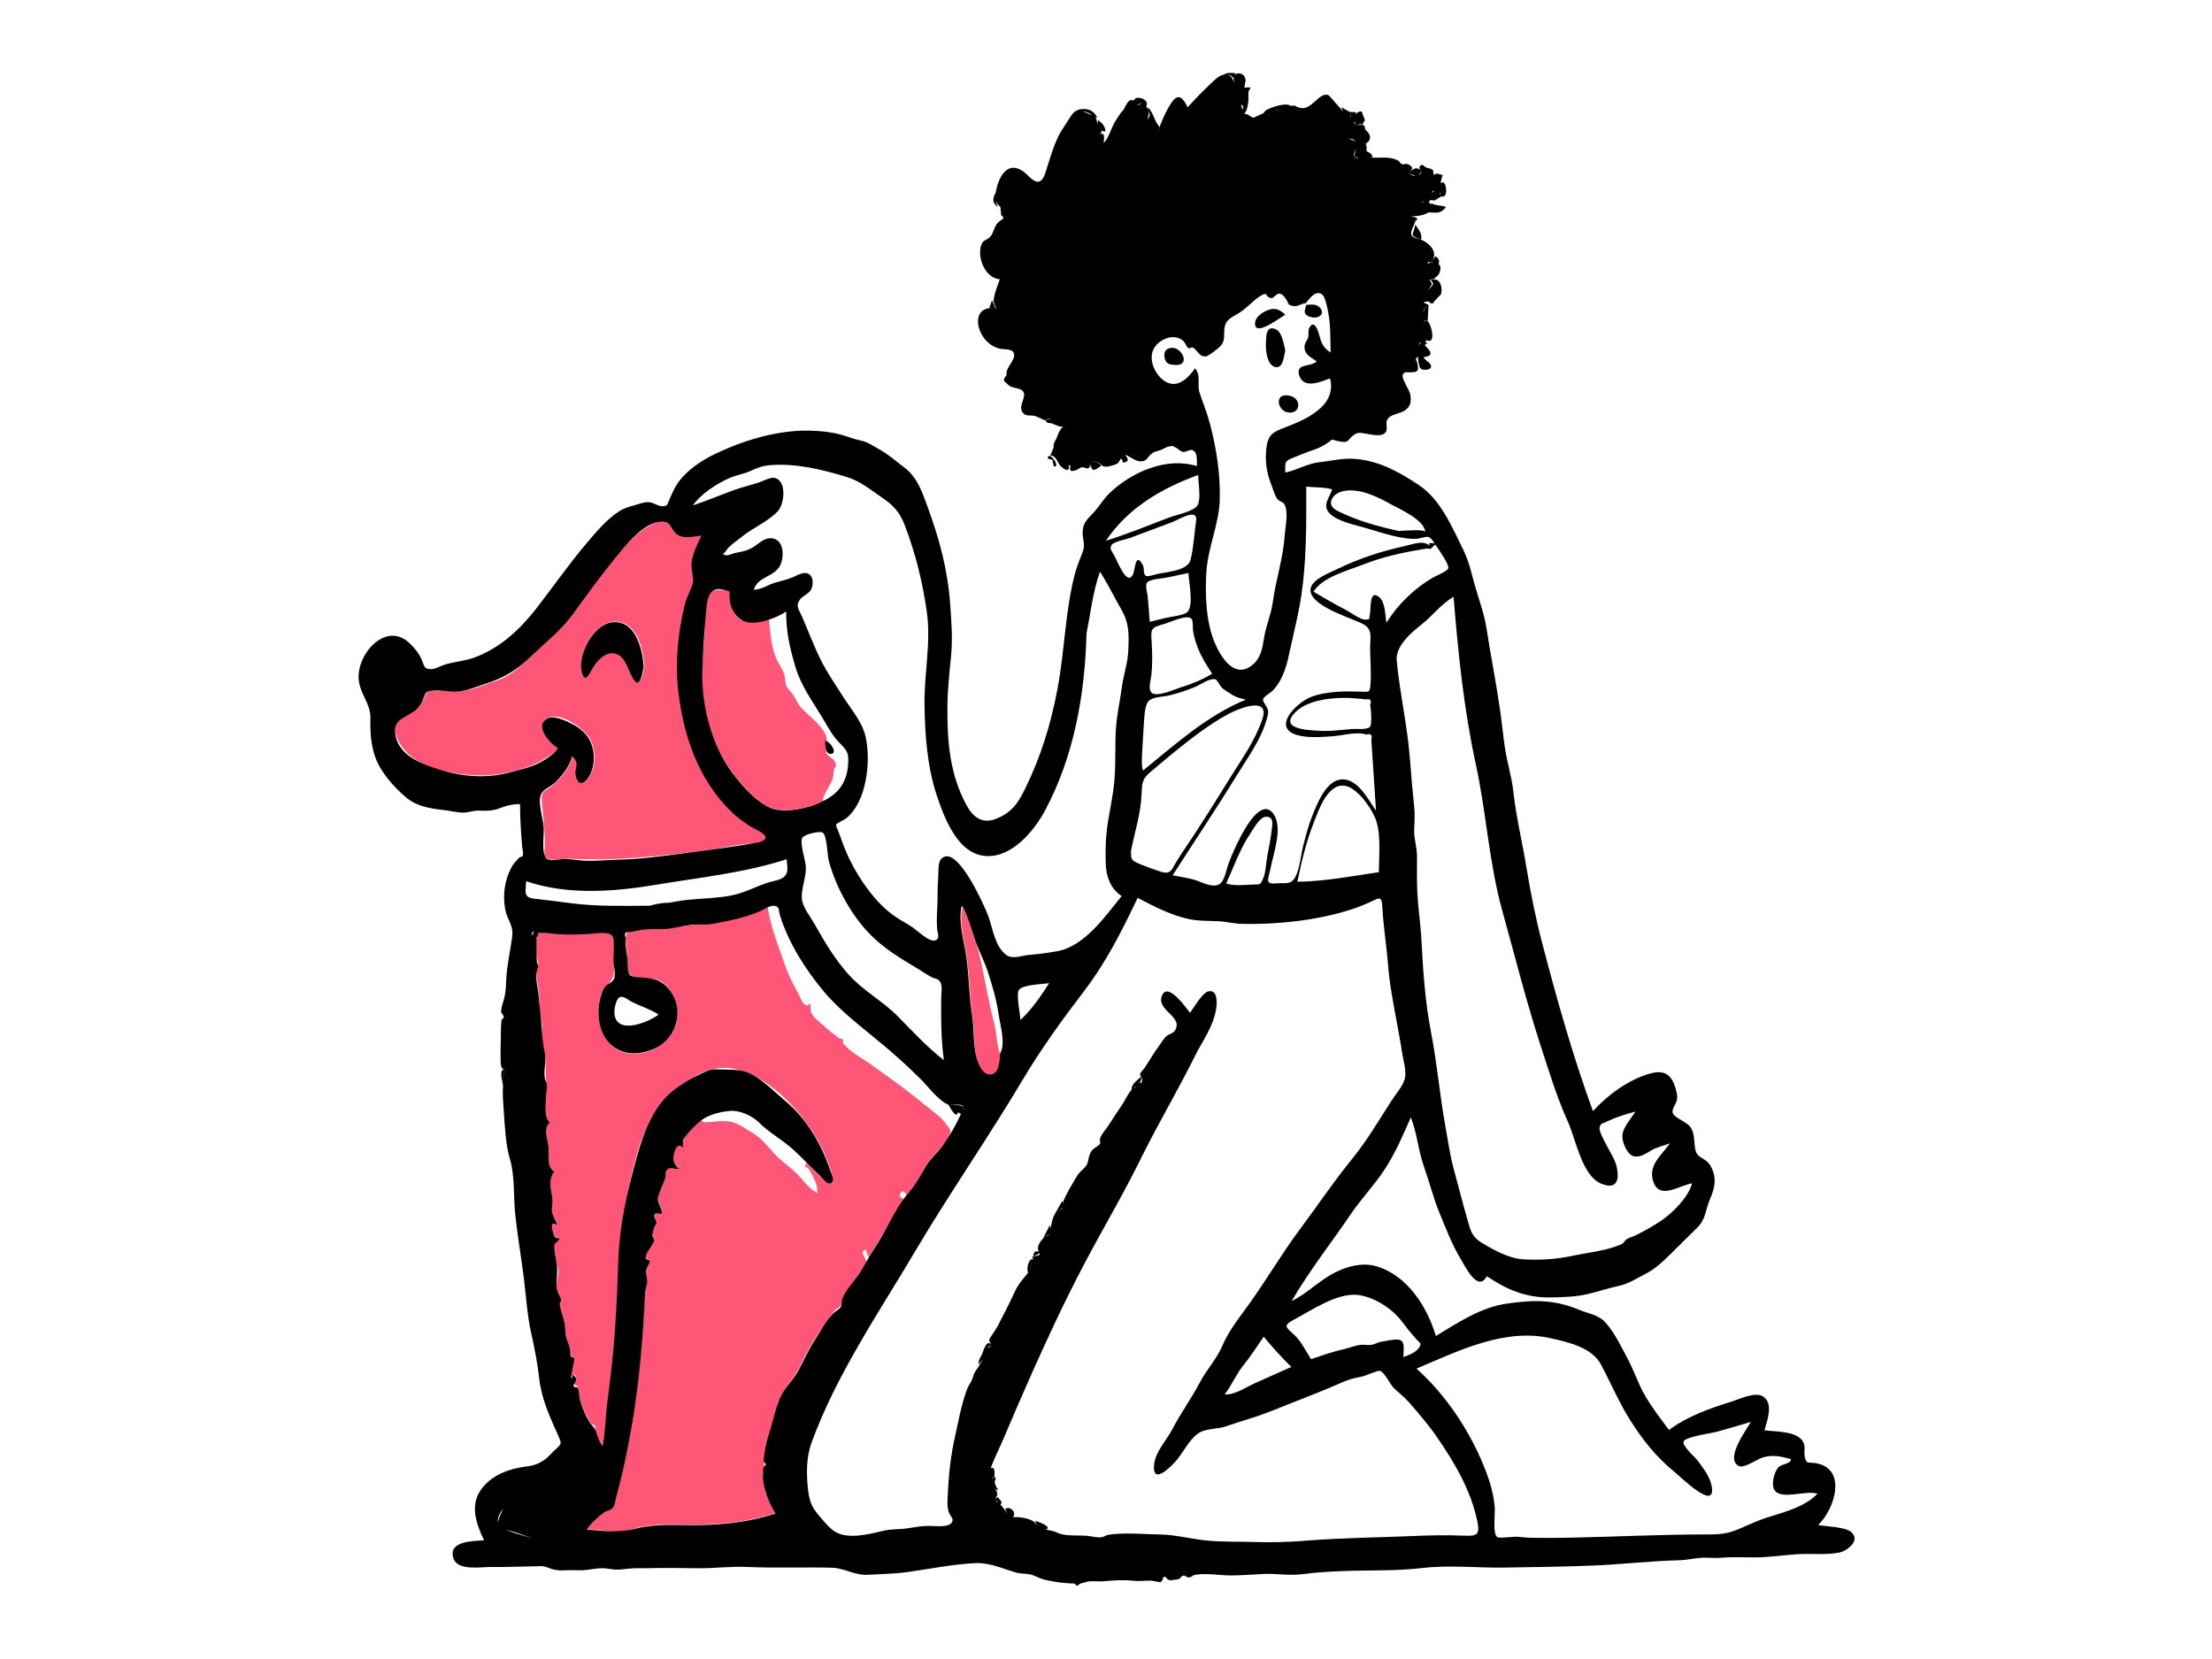 <svg width="360" height="270" viewBox="0 0 360 270" fill="none" xmlns="http://www.w3.org/2000/svg">
<path fill-rule="evenodd" clip-rule="evenodd" d="M104.888 108.384C104.664 105.526 103.615 100.952 99.881 101.166C96.765 101.344 94.09 106.222 94.667 109.072C95.086 111.14 95.759 109.965 96.329 108.971C96.403 108.841 96.476 108.714 96.546 108.598C97.262 107.412 98.558 105.977 100.096 106.282C101.421 106.544 101.981 107.853 102.49 109.043C102.638 109.389 102.782 109.725 102.939 110.022C104.145 112.306 104.563 110.097 104.843 108.617C104.858 108.537 104.874 108.459 104.888 108.384ZM89.39 116.761C86.738 117.723 89.624 120.951 90.879 121.65C90.636 122.352 89.527 122.987 88.692 123.464L88.692 123.465C88.464 123.595 88.257 123.714 88.093 123.819C87.106 124.453 85.845 124.839 84.686 125.194L84.548 125.236L84.433 125.272C81.165 126.277 77.988 126.424 74.615 125.931C71.373 125.457 67.661 124.402 65.57 121.745C64.666 120.596 63.834 118.847 64.702 117.408C65.107 116.737 65.82 116.389 66.546 116.035C67.222 115.705 67.908 115.371 68.366 114.765C68.58 114.482 68.736 114.151 68.89 113.824C69.031 113.525 69.17 113.23 69.351 112.979C69.414 112.891 69.468 112.814 69.516 112.746C69.687 112.5 69.772 112.379 69.887 112.329C69.997 112.28 70.136 112.296 70.407 112.328C70.531 112.342 70.682 112.359 70.87 112.375C72.737 112.534 74.727 112.654 76.565 112.204C77.353 112.012 78.13 111.723 78.902 111.436C79.484 111.22 80.063 111.005 80.644 110.832C82.079 110.404 83.439 109.505 84.549 108.535C87.108 106.299 89.614 103.869 91.984 101.432C93.285 100.094 94.328 98.544 95.372 96.992C96.219 95.733 97.066 94.473 98.054 93.323C98.558 92.736 99.058 92.116 99.565 91.488C101.574 88.998 103.695 86.368 106.62 85.089C108.278 84.364 108.606 84.814 109.229 85.669H109.229C109.397 85.899 109.587 86.159 109.829 86.433C110.798 87.527 112.141 87.341 113.45 87.159C113.729 87.12 114.007 87.082 114.279 87.056C114.147 87.356 114.004 87.659 113.858 87.967C113.28 89.193 112.672 90.482 112.644 91.817C112.635 92.261 112.752 92.68 112.869 93.094C112.98 93.488 113.09 93.878 113.087 94.282C113.084 94.828 112.788 95.349 112.497 95.861C112.351 96.118 112.206 96.374 112.101 96.629C110.683 100.045 110.34 104.675 110.287 108.344C110.178 115.934 112.45 124.019 117.283 129.97C118.302 131.226 119.449 132.386 120.73 133.377C120.968 133.561 121.501 133.832 122.105 134.139H122.105C123.265 134.73 124.688 135.453 124.786 135.951C125.023 137.142 122.888 137.269 121.599 137.345H121.598C121.303 137.362 121.052 137.377 120.885 137.402C120.014 137.529 119.148 137.681 118.282 137.834H118.281H118.281V137.834H118.281C117.266 138.012 116.252 138.191 115.23 138.328C107.641 139.349 100.149 140.164 92.497 139.752C92.189 139.735 91.783 139.78 91.354 139.828C90.602 139.912 89.776 140.004 89.267 139.789C88.517 139.471 88.57 138.903 88.633 138.216C88.649 138.042 88.666 137.86 88.671 137.673C88.714 135.922 88.54 134.192 88.365 132.458C88.303 131.838 88.24 131.217 88.188 130.595C88.06 129.087 88.306 128.927 89.102 128.408C89.316 128.269 89.569 128.104 89.865 127.881C91.313 126.787 92.73 124.756 93.203 123.016C94.073 123.718 93.974 124.21 93.847 124.846C93.777 125.195 93.698 125.588 93.766 126.082C94 127.782 95.15 127.503 95.908 126.365C97.085 124.6 96.981 121.809 95.881 120.044C94.897 118.465 91.383 116.038 89.39 116.761ZM150.051 179.442H150.051C150.774 180.024 151.496 180.605 152.231 181.171C152.972 181.743 153.532 182.309 154.083 183.054C154.122 183.107 154.16 183.157 154.196 183.205C154.777 183.986 154.842 184.074 154.395 184.974C153.903 185.96 153.183 186.745 152.466 187.527C151.942 188.097 151.419 188.667 150.987 189.314C150.61 189.878 150.276 190.465 149.943 191.048L149.943 191.049C149.247 192.271 148.556 193.484 147.483 194.471C146.774 192.872 145.858 195.209 147.035 194.962C146.694 195.975 146.089 196.894 145.485 197.812C145.121 198.365 144.757 198.918 144.45 199.491C143.486 201.295 142.432 202.933 141.29 204.629L141.255 204.501C141.224 204.389 141.192 204.276 141.161 204.163L141.08 203.869C141.034 203.702 140.987 203.535 140.941 203.368C140.094 203.571 140.411 204.093 140.645 204.479C140.717 204.598 140.782 204.705 140.802 204.785C140.822 204.87 140.858 204.933 140.894 204.995C140.978 205.141 141.061 205.286 140.94 205.723C140.849 206.054 140.597 206.349 140.357 206.632C140.258 206.748 140.161 206.862 140.078 206.975C139.521 207.736 138.997 208.517 138.471 209.299C138.394 209.413 138.317 209.528 138.24 209.643C137.807 210.285 137.579 210.846 137.34 211.437C137.25 211.657 137.159 211.882 137.055 212.116C136.845 212.59 136.645 212.717 136.394 212.877C136.237 212.977 136.06 213.089 135.848 213.307C135.488 213.678 135.13 214.221 134.787 214.741C134.587 215.044 134.391 215.34 134.205 215.588C132.695 217.596 131.339 219.895 130.308 222.179C129.86 223.173 129.239 224.032 128.617 224.891C127.876 225.916 127.134 226.941 126.683 228.196C126.446 228.855 126.294 229.533 126.141 230.21C126.02 230.746 125.899 231.281 125.737 231.807C125.604 232.236 125.439 232.653 125.274 233.071C125.011 233.735 124.748 234.399 124.618 235.108C124.513 235.675 124.51 236.296 124.508 236.883C124.506 237.287 124.504 237.674 124.469 238.018C124.448 238.225 124.407 238.465 124.363 238.727L124.362 238.727C124.259 239.333 124.137 240.05 124.197 240.726C124.377 242.765 125.223 244.535 126.233 246.234C121.626 247.796 116.384 248.234 111.55 248.121C109.08 248.063 106.265 248.04 103.847 248.611C103.557 248.68 103.28 248.752 103.011 248.823C101.986 249.09 101.07 249.329 99.907 249.238C98.934 249.162 97.961 249.075 96.988 248.989C96.495 248.945 96.002 248.901 95.509 248.859C95.883 248.105 96.997 247.18 97.796 246.517C97.912 246.422 98.02 246.331 98.119 246.248C98.338 246.063 98.625 245.947 98.902 245.834C99.2 245.714 99.487 245.597 99.666 245.406C99.964 245.089 100.107 244.415 100.219 243.884C100.256 243.708 100.29 243.548 100.325 243.422C101.413 239.52 102.216 235.583 102.897 231.592C104.1 224.539 104.567 217.359 105.011 210.263C105.025 210.031 105.085 209.777 105.144 209.523C105.215 209.219 105.287 208.915 105.28 208.651C105.271 208.328 105.24 208.063 105.21 207.811C105.167 207.452 105.128 207.12 105.163 206.681C105.181 206.454 105.321 206.189 105.459 205.929C105.608 205.651 105.752 205.377 105.74 205.161C105.73 204.997 105.599 204.962 105.457 204.925C105.282 204.878 105.091 204.827 105.091 204.523C105.093 204.051 105.495 203.454 105.871 202.9C106.124 202.524 106.365 202.168 106.46 201.882C106.514 201.721 106.422 201.529 106.329 201.336C106.252 201.175 106.175 201.014 106.18 200.868C106.176 200.967 106.443 199.764 106.454 199.717C106.488 199.567 106.565 199.46 106.641 199.353C106.747 199.205 106.853 199.058 106.843 198.796C106.838 198.651 106.755 198.489 106.669 198.322C106.526 198.043 106.376 197.751 106.568 197.5C106.67 197.366 106.904 197.402 107.137 197.438C107.382 197.476 107.626 197.514 107.714 197.353C107.826 197.15 107.632 196.697 107.426 196.218C107.226 195.751 107.016 195.26 107.069 194.952C107.162 194.416 107.408 193.877 107.655 193.333C107.877 192.847 108.099 192.358 108.216 191.866C108.252 191.713 108.263 191.532 108.274 191.343C108.298 190.96 108.323 190.549 108.565 190.291C108.907 189.926 109.224 189.991 109.596 190.068C109.864 190.123 110.159 190.184 110.514 190.096C109.648 189.362 109.48 188.718 109.736 187.645C109.936 186.808 110.334 185.878 111.25 186.714C111.113 185.464 111.118 185.269 112.051 184.322C112.205 184.166 112.362 183.975 112.524 183.777C112.841 183.393 113.175 182.985 113.533 182.78C113.697 182.608 113.861 182.436 114.025 182.264C114.247 182.495 114.511 182.626 114.816 182.656C115.312 182.63 115.761 182.589 116.18 182.551C117.969 182.39 119.197 182.278 121.146 183.55C121.417 183.728 121.688 183.893 121.956 184.057C122.69 184.504 123.403 184.939 124.042 185.57C124.452 185.976 124.829 186.412 125.205 186.848C125.721 187.445 126.237 188.042 126.839 188.562C127.172 188.849 127.504 189.121 127.832 189.391C128.651 190.064 129.449 190.72 130.191 191.543C130.327 191.694 130.462 191.848 130.598 192.003C131.319 192.826 132.057 193.667 133.026 194.157C133.106 192.888 132.474 191.742 131.859 190.629C131.806 190.533 131.753 190.438 131.702 190.343C131.622 190.199 131.049 189.812 131.062 189.855C131.027 189.734 131.075 189.621 131.123 189.513C131.17 189.404 131.215 189.298 131.174 189.191C131.514 189.498 131.857 189.855 132.207 190.22C132.886 190.927 133.591 191.661 134.345 192.106C136.073 193.128 135.487 191.354 135.109 190.209V190.208C135.079 190.119 135.051 190.032 135.025 189.952C134.011 186.8 132.174 183.778 130.05 181.234C126.334 176.782 120.135 171.813 114.203 174.614C108.323 177.391 105.226 182.055 103.539 188.259C101.581 195.46 100.683 202.34 100.497 209.799C100.39 214.07 99.954 218.305 99.505 222.552C99.376 223.77 99.27 225.018 99.162 226.277V226.277C98.905 229.299 98.642 232.381 98.051 235.253C97.527 234.489 97.217 233.913 96.955 233.055C96.909 232.905 96.908 232.756 96.907 232.608C96.905 232.413 96.904 232.22 96.801 232.026C96.758 231.946 96.626 231.912 96.496 231.878C96.373 231.846 96.252 231.815 96.213 231.745L96.138 231.609C95.493 230.448 94.635 228.902 94.347 227.601C94.285 227.32 94.27 227.085 94.256 226.864C94.234 226.524 94.213 226.217 94.029 225.824C93.897 225.544 93.795 225.515 93.713 225.492C93.617 225.466 93.548 225.446 93.489 225.042C93.484 225.011 93.525 224.973 93.581 224.922C93.707 224.806 93.909 224.62 93.806 224.281C93.54 223.406 93.329 223.746 93.165 224.011C93.099 224.117 93.04 224.211 92.989 224.209C92.765 224.2 92.983 223.274 93.175 222.456C93.3 221.923 93.415 221.437 93.389 221.281C93.347 221.032 93.265 220.994 93.181 220.955C93.113 220.924 93.044 220.892 92.997 220.743C92.905 220.443 92.791 220.011 92.721 219.595C92.632 219.067 92.497 218.687 92.368 218.324C92.188 217.817 92.019 217.343 92.007 216.544C91.991 215.538 91.758 214.75 91.516 213.931C91.36 213.404 91.201 212.863 91.093 212.243C91.067 212.096 91.136 211.939 91.203 211.788C91.268 211.64 91.331 211.496 91.302 211.371C91.242 211.099 91.111 210.852 90.978 210.6C90.852 210.359 90.723 210.114 90.65 209.841C90.472 209.174 90.598 208.56 90.722 207.947C90.817 207.482 90.912 207.017 90.874 206.53C90.888 206.715 90.524 205.7 90.501 205.61C90.43 205.331 90.414 205.001 90.398 204.667C90.383 204.384 90.369 204.099 90.322 203.841C90.298 203.713 90.261 203.575 90.222 203.431C90.103 202.985 89.97 202.491 90.19 202.118C90.288 201.952 90.446 201.89 90.613 201.825C90.784 201.758 90.964 201.687 91.095 201.497C90.877 201.427 90.719 201.39 90.6 201.362C90.459 201.33 90.375 201.31 90.314 201.262C90.226 201.192 90.184 201.062 90.084 200.745C90.059 200.666 90.03 200.575 89.996 200.471C89.666 199.465 89.634 198.622 90.726 199.287C90.638 199.071 90.526 198.84 90.411 198.601C90.164 198.09 89.901 197.545 89.825 197.049C89.771 196.701 89.813 196.358 89.855 196.016C89.892 195.705 89.93 195.395 89.897 195.081C89.856 194.688 89.796 194.329 89.74 193.989C89.544 192.8 89.388 191.851 90.171 190.515C89.229 190.034 89.246 188.702 89.261 187.511C89.267 187.026 89.273 186.563 89.213 186.191C89.173 185.939 89.122 185.688 89.072 185.442V185.441C88.846 184.327 88.637 183.298 89.494 182.548C88.456 181.803 88.643 179.749 88.785 178.183C88.825 177.747 88.861 177.348 88.867 177.027C88.878 176.321 88.857 175.61 88.834 174.87V174.87C88.812 174.13 88.788 173.362 88.797 172.542C88.804 171.846 88.658 171.313 88.492 170.702C88.437 170.5 88.379 170.288 88.324 170.06C88.153 169.356 88.188 168.749 88.223 168.132C88.247 167.713 88.271 167.29 88.231 166.828C88.195 166.409 88.103 165.989 88.009 165.563C87.9 165.066 87.789 164.56 87.764 164.039C87.746 163.674 87.746 163.293 87.747 162.908C87.747 162.252 87.747 161.586 87.659 160.975C87.62 160.698 87.57 160.448 87.522 160.204C87.432 159.741 87.345 159.299 87.332 158.731C87.329 158.634 87.31 158.506 87.29 158.373C87.256 158.156 87.221 157.922 87.253 157.774C87.253 157.775 87.257 157.767 87.263 157.752V157.752C87.321 157.624 87.611 156.985 87.609 157.316C87.612 156.783 87.512 156.256 87.408 155.712C87.243 154.853 87.071 153.953 87.292 152.929C87.551 151.73 87.773 151.748 88.745 151.829H88.746H88.746C88.888 151.841 89.046 151.854 89.223 151.865L89.439 151.878C90.46 151.941 91.481 152.005 92.504 152.009C92.905 152.01 93.558 151.933 94.311 151.843C96.221 151.617 98.777 151.313 99.514 152.03C100.141 152.642 100.036 154.937 99.962 156.574C99.935 157.155 99.913 157.653 99.928 157.963C99.979 159.027 99.441 159.683 98.861 160.389C98.39 160.961 97.893 161.566 97.664 162.449C96.689 166.201 98.3 171.155 102.697 171.476C106.799 171.775 110.734 168.403 110.17 164.258C109.944 162.594 109.178 160.784 107.731 159.81C107.074 159.367 106.068 159.289 105.086 159.213C103.978 159.128 102.901 159.045 102.384 158.443C102.049 158.053 102.059 156.831 102.066 155.939C102.069 155.622 102.071 155.345 102.057 155.164C102.041 154.948 102.007 154.685 101.97 154.402C101.834 153.365 101.662 152.045 102.182 151.672C102.93 151.133 105.241 151.123 106.094 151.121L106.167 151.12C107.349 151.118 108.43 151.115 109.606 150.916C110.758 150.721 111.909 150.614 113.055 150.507V150.507C114.553 150.367 116.044 150.229 117.522 149.895C120.114 149.311 122.509 148.7 124.95 147.656C125.337 150.257 126.177 152.615 127.03 155.006V155.007V155.007C127.28 155.708 127.531 156.412 127.771 157.127C128.274 158.615 129.056 160.133 129.825 161.501C129.921 161.671 130.021 161.885 130.127 162.112V162.112C130.575 163.071 131.129 164.256 131.866 163.262C131.936 163.559 131.932 163.786 131.927 164.002C131.921 164.254 131.916 164.493 132.03 164.811C132.243 165.413 133.099 166.121 133.812 166.71V166.711C134.092 166.942 134.35 167.155 134.538 167.336C134.989 167.77 135.471 168.133 135.957 168.5L135.957 168.5C136.168 168.659 136.38 168.818 136.59 168.984C136.656 169.036 136.755 169.043 136.853 169.05C136.961 169.057 137.066 169.064 137.124 169.13C137.25 169.272 137.229 169.448 137.212 169.589C137.2 169.682 137.191 169.759 137.226 169.803C138.02 170.801 139.24 171.588 140.393 172.332C140.821 172.608 141.239 172.878 141.623 173.15C143.648 174.588 145.663 176.026 147.636 177.532C148.455 178.157 149.253 178.8 150.051 179.442H150.051V179.442ZM120.008 126.804C121.501 128.524 123.812 131.15 126.124 131.668C128.386 132.175 131.936 131.471 133.954 130.36C133.865 129.853 134.362 128.974 134.825 128.153C135.107 127.653 135.377 127.176 135.495 126.818C135.608 126.472 135.627 126.203 135.646 125.934C135.66 125.739 135.674 125.544 135.724 125.319C135.765 125.134 135.839 125.037 135.907 124.948C136.002 124.824 136.085 124.716 136.044 124.404C135.974 123.865 135.585 123.571 135.204 123.283C134.913 123.063 134.627 122.847 134.493 122.528C134.437 122.397 134.499 121.93 134.55 121.544C134.577 121.338 134.601 121.156 134.602 121.062C134.614 120.306 134.547 119.825 134.164 119.176C133.558 118.148 132.647 117.314 131.748 116.491C131.266 116.049 130.787 115.61 130.361 115.147C129.989 114.742 129.767 114.319 129.534 113.877C129.419 113.657 129.3 113.432 129.16 113.203C129.01 112.957 128.815 112.735 128.622 112.515C128.364 112.222 128.11 111.933 127.975 111.6C127.86 111.318 127.827 110.982 127.794 110.643C127.763 110.335 127.733 110.025 127.641 109.749C127.467 109.228 127.197 108.76 126.927 108.292C126.724 107.94 126.521 107.588 126.359 107.212C125.587 105.429 125.388 103.307 125.204 101.356C125.186 101.166 125.169 100.978 125.151 100.792L125.042 100.817C122.718 101.36 120.484 101.881 119.198 99.301C119.032 98.968 119.001 98.288 118.972 97.637C118.941 96.953 118.911 96.301 118.729 96.11C118.479 95.848 115.973 96.014 115.687 96.25C114.659 97.1 114.667 100.016 114.672 101.908V101.908C114.673 102.367 114.674 102.766 114.661 103.059C114.618 103.959 114.55 104.86 114.481 105.762C114.346 107.544 114.21 109.329 114.274 111.108C114.466 116.39 116.505 122.767 120.008 126.804ZM160.572 161.013C160.938 162.842 161.305 164.678 161.788 166.471C161.992 167.225 162.086 167.968 162.18 168.712C162.301 169.666 162.422 170.619 162.773 171.593C162.739 171.815 162.719 172.07 162.696 172.339C162.612 173.373 162.511 174.615 161.571 174.982C160.499 175.399 159.803 174.38 159.405 173.498C158.701 171.935 158.606 170.03 158.514 168.181C158.466 167.209 158.419 166.252 158.283 165.368C158.022 163.657 157.9 161.96 157.777 160.26C157.683 158.954 157.589 157.647 157.431 156.33C157.338 155.552 157.18 154.713 157.017 153.85C156.622 151.756 156.201 149.52 156.617 147.656C157.016 147.646 157.754 150.088 158.236 151.678C158.405 152.238 158.543 152.693 158.622 152.899C159.313 154.678 159.666 156.471 160.031 158.317C160.107 158.706 160.184 159.097 160.265 159.49C160.369 159.997 160.471 160.505 160.572 161.013Z" fill="#FF5678"/>
<path fill-rule="evenodd" clip-rule="evenodd" d="M287.708 246.935C286.083 247.439 284.56 248.182 282.995 248.846C281.218 249.599 279.977 249.731 278.037 249.728C270.525 249.717 263.09 250.102 255.564 250.254C253.508 250.296 251.421 250.316 249.366 250.279C248.535 250.264 247.721 250.169 246.896 250.101C246.362 250.057 244.035 250.377 243.724 250.19C242.852 249.665 243.37 246.285 243.264 245.202C243.08 243.321 242.603 241.508 241.94 239.741C239.567 233.418 235.576 227.249 230.53 222.737C237.353 219.871 244.796 216.094 252.368 217.793C255.252 218.441 259.074 219.288 260.559 222.078C262.144 225.056 263.532 228.331 265.344 231.183C267.369 234.37 269.519 237.1 272.451 239.49C273.608 240.434 279.437 246.228 278.551 241.755C278.268 240.32 277.218 238.987 276.38 237.816C275.954 237.22 273.656 235.266 274.014 234.575C274.415 233.801 278.559 233.255 279.447 233.009C281.281 232.501 283.106 231.958 284.933 231.424C284.272 232.669 280.678 237.381 282.974 238.585C283.818 239.028 286 237.461 286.925 237.185C288.5 236.717 289.939 237.025 291.488 237.489C291.447 238.249 289.954 238.259 289.458 238.779C288.732 239.538 288.222 241.587 288.791 242.497C289.852 244.193 293.956 242.462 295.791 243.106C293.728 245.235 290.492 246.071 287.708 246.935ZM185.198 176.932C185.219 176.976 185.18 177.037 184.933 177.251C184.858 176.981 184.724 176.921 184.559 176.996C184.692 176.851 184.801 176.776 184.933 177.251C185.037 177.161 185.124 177.049 185.198 176.932ZM185.825 176.039C185.776 176.202 185.664 176.278 185.493 176.274C185.502 176.246 185.51 176.219 185.517 176.199C185.63 175.844 185.782 175.904 185.731 175.25C185.799 175.36 185.851 175.47 185.813 175.58C185.921 175.746 185.925 175.899 185.825 176.039ZM167.565 206.723C167.738 206.305 167.784 205.819 168.008 205.434C167.788 205.824 167.785 206.305 167.565 206.723ZM238.147 249.924C235.427 249.815 232.777 249.864 230.059 249.982C224.25 250.235 218.415 250.272 212.617 250.738C209.781 250.966 207.054 251.053 204.21 250.958C201.723 250.874 199.227 250.963 196.747 250.754C194.025 250.525 191.476 249.773 188.728 249.732C186.101 249.693 182.972 249.389 180.424 249.773C179.984 249.839 179.747 250.119 179.228 250.187C178.511 250.28 177.502 249.988 176.768 249.939C175.479 249.852 174.055 249.994 172.798 249.694C172.366 249.591 172.063 249.433 171.645 249.264C171.267 249.111 170.42 248.994 170.212 248.939C171.41 248.493 168.752 247.582 168.538 247.533C168.484 247.714 168.603 247.968 168.8 248.214C168.12 247.693 168.848 247.885 167.736 247.357C167.268 247.134 166.384 246.991 165.86 246.932C165.355 246.875 165.083 246.935 164.853 246.922C164.9 246.871 164.945 246.802 164.99 246.71C165.361 245.944 164.23 245.07 163.594 245.584C163.668 245.734 163.787 246.011 163.931 246.282C163.925 246.275 163.919 246.269 163.913 246.262C163.677 245.989 163.234 245.293 162.793 244.825C163.352 244.516 162.668 244.097 162.41 243.666C162.233 243.763 162.038 243.845 161.936 243.98C162.083 243.673 162.448 243.396 162.234 242.799C162.173 242.628 162.011 242.371 161.809 242.191C162.001 242.341 162.201 242.509 162.461 242.473C162.136 241.982 162.018 241.797 161.894 241.305C161.807 240.959 162.291 240.624 161.831 240.311C161.845 239.985 162.039 238.486 161.225 239.009C161.225 239.009 161.225 239.009 161.225 239.009C161.225 239.008 161.225 239.008 161.226 239.007C161.747 237.413 162.633 235.768 163.292 234.209C164.826 230.58 166.404 226.923 168.01 223.326C170.665 217.375 173.437 211.439 176.493 205.647C179.522 199.906 182.828 194.353 185.687 188.533C188.445 182.918 191.661 177.545 194.438 171.938C195.746 169.298 197.499 167.114 197.945 164.046C198.089 163.052 198.135 160.98 196.631 161.353C195.653 161.595 194.285 164.043 193.654 164.839C193.088 164.063 189.899 159.502 189.044 162.219C188.31 164.549 192.903 165.564 191.071 167.911C190.889 168.143 190.136 168.378 189.889 168.593C189.408 169.012 188.968 169.751 188.596 170.255C187.75 171.407 187.049 172.63 186.266 173.821C186.119 174.045 185.58 174.552 185.539 174.814C185.517 174.953 185.634 175.096 185.725 175.241C185.088 175.805 184.285 176.303 184.136 177.216C184.18 177.235 184.221 177.239 184.26 177.231C183.668 177.85 182.918 179.351 182.811 179.508C182.013 180.668 181.23 181.882 180.442 183.106C180.016 183.768 179.271 184.546 179.026 185.29C178.941 185.547 179.189 186.008 178.958 186.249C178.35 186.882 177.756 186.747 177.301 188.02C177.122 188.521 177.106 189.221 176.819 189.651C176.357 190.341 175.698 190.665 175.267 191.407C174.45 192.815 173.47 194.36 172.955 195.781C172.953 195.787 172.953 195.792 172.95 195.798C172.933 195.686 172.908 195.566 172.88 195.434C172.588 195.959 172.296 196.483 172.005 197.007C172.509 196.909 172.779 196.771 172.902 196.547C172.888 196.622 172.864 196.7 172.818 196.782C172.56 196.9 172.288 196.975 172.005 197.007C171.809 197.33 171.626 197.66 171.455 197.996C171.372 198.166 171.09 199.203 170.972 199.989C170.928 199.684 170.885 199.41 170.88 199.374C170.51 200.086 170.14 200.799 169.77 201.51C170.441 200.994 170.403 200.907 171.043 200.894C170.237 200.91 169.017 202.042 168.905 203.129C168.887 203.306 168.995 203.499 169.091 203.682C169.069 203.679 169.047 203.676 169.021 203.674C168.178 203.602 168.424 203.772 168.105 204.475C168.227 204.426 168.937 204.149 169.204 203.933C169.233 204.026 169.238 204.11 169.193 204.182C168.984 204.515 167.275 204.3 168.372 205.038C167.46 204.425 167.005 206.437 167.315 207.128C167.07 207.483 166.777 207.809 166.502 208.137C165.826 208.944 165.453 209.555 165.01 210.536C164.256 212.208 163.356 213.867 162.532 215.506C162.219 216.129 161.854 216.66 161.471 217.239C160.79 218.266 160.91 218.01 161.447 219.128C161.245 219.063 160.947 219.221 160.659 219.452C160.816 219.186 161.015 218.988 161.447 219.128C160.765 217.709 160.18 219.439 159.867 220.252C159.881 220.252 159.892 220.248 159.905 220.247C159.863 220.311 159.831 220.367 159.811 220.411C159.491 221.071 159.113 221.476 159.386 222.168C159.465 221.783 159.777 221.485 159.91 221.154C159.723 221.961 158.843 222.928 158.577 223.462C158.356 223.906 158.325 224.372 158.053 224.855C157.799 225.308 157.569 225.614 157.373 226.133C156.427 228.642 155.966 231.436 155.369 234.071C154.663 237.185 154.373 240.494 154.221 243.681C154.177 244.607 154.153 245.426 154.487 246.305C154.535 246.433 155.055 247.112 155.042 247.36C154.969 248.656 152.535 248.387 151.598 248.349C150.109 248.29 149.096 248.53 147.665 248.737C146.346 248.928 145.051 248.823 143.711 249.147C141.486 249.685 138.173 250.537 136.021 249.355C134.981 248.784 133.671 247.129 132.916 246.2C131.987 245.056 131.675 243.892 131.508 242.435C131.224 239.944 131.205 237.191 132.071 234.809C136.096 223.744 143.001 213.686 148.956 203.616C154.544 194.167 160.809 185.21 166.408 175.786C169.368 170.805 172.929 165.876 176.45 161.272C180.049 156.566 182.616 151.446 185.154 146.12C187.783 147.514 190.567 148.948 193.508 149.579C195.179 149.937 196.84 149.828 198.526 149.944C199.768 150.029 200.808 150.323 202.073 150.355C207.622 150.496 214.034 149.831 219.338 148.192C220.611 147.799 221.749 147.391 222.942 146.825C224.465 146.101 224.877 145.794 224.963 147.476C225.131 150.73 225.662 153.894 225.912 157.129C226.156 160.283 226.791 163.393 227.353 166.509C227.637 168.087 227.944 169.664 228.177 171.25C228.355 172.454 228.889 174.128 228.677 175.331C228.443 176.66 227.184 178.007 226.464 179.141C225.733 180.291 224.998 181.438 224.269 182.589C222.902 184.749 221.541 186.797 219.927 188.778C216.934 192.45 214.386 196.29 211.548 200.083C208.535 204.11 206.03 208.459 203.073 212.527C201.511 214.676 199.914 216.703 198.89 219.123C198.04 221.13 196.331 222.977 195.287 224.964C193.914 227.572 192.169 229.961 190.806 232.583C189.854 234.414 188.017 236.276 187.824 238.404C187.501 241.974 190.895 238.407 191.681 237.411C192.735 236.076 193.89 233.74 195.473 233.016C196.604 232.499 198.256 232.555 199.483 232.151C200.769 231.727 202.032 231.286 203.331 230.899C205.861 230.143 208.301 229.076 210.761 228.116C213.306 227.122 215.851 226.12 218.349 225.015C219.506 224.504 220.48 224.241 221.715 224.019C222.247 223.923 224.149 223.024 224.568 223.101C225.271 223.229 226.241 225.296 226.774 225.828C227.596 226.648 228.521 227.318 229.289 228.199C230.801 229.937 232.404 231.788 233.716 233.675C236.646 237.893 239.387 242.501 240.43 247.581C240.898 249.861 240.352 250.012 238.147 249.924ZM161.926 244.41C161.908 244.372 161.897 244.335 161.89 244.3C161.899 244.335 161.907 244.37 161.926 244.41C162.273 244.204 162.365 244.314 162.4 244.482C162.226 244.37 162.063 244.329 161.926 244.41ZM161.118 242.056C161.104 241.992 161.097 241.933 161.095 241.878C161.1 241.937 161.105 241.996 161.118 242.056C161.308 241.929 161.466 241.965 161.619 242.056C161.456 241.968 161.282 241.946 161.118 242.056ZM161.467 240.515C161.573 240.507 161.695 240.449 161.831 240.311C161.719 240.424 161.614 240.543 161.517 240.666C161.519 240.651 161.522 240.637 161.523 240.621C161.525 240.591 161.5 240.555 161.467 240.515ZM126.911 227.606C126.121 229.468 125.792 231.506 125.121 233.414C124.608 234.873 124.403 236.314 124.268 237.841C124.736 238.186 124.726 238.49 124.237 238.753C124.202 239.084 124.19 239.417 124.201 239.751C124.074 240.723 124.262 241.568 124.519 242.499C124.926 243.976 125.442 245.037 126.2 246.314C121.602 247.874 116.362 248.313 111.537 248.2C108.93 248.139 106.005 248.134 103.463 248.777C100.727 249.47 98.328 249.18 95.517 248.938C95.928 248.111 97.497 246.731 98.292 246.156C98.697 245.864 99.362 245.814 99.669 245.486C100.107 245.019 100.158 244.113 100.328 243.502C101.412 239.6 102.215 235.665 102.896 231.674C104.096 224.639 104.653 217.437 105.007 210.349C105.037 209.749 105.347 209.076 105.332 208.508C105.312 207.762 105.099 207.518 105.159 206.768C105.198 206.279 105.784 205.615 105.742 205.18C105.715 204.908 105.047 205.143 105.087 204.61C105.15 203.789 106.213 202.706 106.455 201.969C106.562 201.641 106.162 201.314 106.174 200.956C106.17 201.058 106.438 199.848 106.448 199.804C106.529 199.457 106.855 199.31 106.837 198.884C106.821 198.497 106.257 197.99 106.562 197.588C106.871 197.182 107.511 197.797 107.706 197.441C107.928 197.039 106.954 195.664 107.062 195.041C107.252 193.95 107.994 192.776 108.284 191.668C108.393 191.253 108.218 190.74 108.556 190.38C109.144 189.754 109.654 190.396 110.502 190.186C109.661 189.471 109.476 188.782 109.725 187.735C109.928 186.884 110.319 185.964 111.238 186.804C111.116 185.697 110.987 185.584 111.782 184.659C112.469 183.861 113.359 182.904 114.18 182.292C115.409 181.377 117.37 180.907 118.827 180.799C120.417 180.682 122.372 181.534 123.575 182.736C125.039 184.198 126.932 185.263 128.593 186.661C130.366 188.153 131.889 189.925 133.592 191.507C133.942 191.831 134.586 192.739 135.127 192.583C136.008 192.328 135.296 191.013 135.103 190.428C133.729 186.266 131.26 182.072 127.864 179.233C126.113 177.768 124.37 175.915 122.334 174.848C120.69 173.986 119.405 174.122 117.656 174.06C116.162 174.008 115.855 173.919 114.522 174.548C113.577 174.994 112.641 175.429 111.75 175.975C110.324 176.846 108.854 177.905 107.8 179.222C104.995 182.728 103.9 187.187 102.798 191.46C101.585 196.159 100.75 200.751 100.602 205.628C100.453 210.59 100.223 215.479 99.734 220.421C99.48 222.991 99.187 225.555 98.855 228.116C98.549 230.478 98.533 233.016 98.057 235.335C97.458 234.461 97.271 233.787 96.941 232.846C96.717 232.213 96.491 232.235 96.168 231.767C95.483 230.779 94.628 228.904 94.358 227.684C94.193 226.938 94.346 226.564 94.04 225.907C93.945 225.705 93.431 225.864 93.349 225.542C93.29 225.312 93.612 225.134 93.598 225.055C93.564 224.874 94.064 224.672 93.632 224.1C93.019 223.289 93.332 224.307 93.001 224.293C92.725 224.281 93.553 221.48 93.456 221.073C93.421 220.93 92.952 220.911 92.915 220.777C92.801 220.373 92.826 219.788 92.715 219.35C92.443 218.28 92.04 217.851 92.02 216.629C91.994 215.014 91.396 213.87 91.108 212.329C91.052 212.033 91.378 211.712 91.317 211.457C91.194 210.935 90.808 210.478 90.665 209.926C90.392 208.864 90.757 207.364 90.682 206.5C90.617 205.744 90.405 204.516 90.265 203.577C90.038 202.048 90.446 202.547 91.11 201.585C90.189 201.288 90.307 201.549 90.012 200.559C89.673 199.416 89.704 198.742 90.741 199.375C90.466 198.696 89.954 197.864 89.841 197.137C89.737 196.461 89.984 195.84 89.913 195.169C89.722 193.353 89.155 192.367 90.187 190.605C88.861 189.925 89.439 187.586 89.23 186.281C89.007 184.872 88.463 183.557 89.511 182.639C88.433 181.864 88.86 179.639 88.865 178.451C88.867 177.912 89.049 176.964 89.003 176.485C88.971 176.149 88.742 175.923 88.675 175.531C88.43 174.079 88.971 172.641 88.646 171.196C88.279 169.569 88.236 168.18 88.11 166.584C87.989 165.038 87.75 163.431 87.647 161.846C87.571 160.67 87.112 159.397 87.323 158.179C87.34 158.083 87.62 157.216 87.628 157.411C87.615 157.098 87.387 156.71 87.376 156.524C87.301 155.113 87.274 153.963 87.335 152.532C87.332 152.532 87.329 152.531 87.326 152.531C87.501 152.425 87.595 152.204 87.602 151.861C88.921 151.733 90.365 152.055 91.698 152.091C93.135 152.129 94.567 152.057 96.003 151.991C96.926 151.948 98.916 151.511 99.62 152.282C100.129 152.84 99.808 155.715 99.842 156.462C99.882 157.346 100.33 158.732 99.813 159.505C99.492 159.985 98.768 160.176 98.394 160.702C98.167 161.023 97.982 161.56 97.861 161.908C97.496 162.956 97.351 164.088 97.407 165.195C97.67 170.377 101.823 172.757 106.487 170.669C110.549 168.85 111.653 163.348 108.163 160.265C107.342 159.539 106.466 159.355 105.417 159.175C104.751 159.061 102.932 159.131 102.496 158.656C102.064 158.184 102.169 156.712 102.122 156.099C102.045 155.115 101.649 153.654 101.863 152.705C101.512 151.915 101.746 151.58 102.567 151.702C102.827 151.65 103.087 151.597 103.347 151.545C104.001 151.426 104.644 151.283 105.309 151.238C106.494 151.156 107.649 151.297 108.835 151.139C109.998 150.983 111.138 150.692 112.303 150.542C113.541 150.382 114.757 150.56 115.982 150.349C118.525 149.914 121.257 149.328 123.636 148.329C124.274 148.061 125.354 147.29 126.061 147.418C126.907 147.57 126.681 148.109 126.925 148.914C128.278 153.381 131.088 157.794 134.063 161.346C136.871 164.698 140.573 167.401 143.921 170.213C145.95 171.918 147.9 173.71 149.784 175.572C151.151 176.925 152.619 179.039 154.386 179.819C154.788 179.834 156.341 179.656 156.625 179.947C156.952 180.282 156.932 180.47 156.801 180.679C157.177 179.69 155.391 179.857 154.386 179.819C154.5 180.011 155.629 182.276 155.908 181.016C156.071 181.113 156.233 181.209 156.395 181.306C155.592 183.079 154.553 184.857 153.424 186.444C152.601 187.601 151.538 188.438 150.8 189.637C149.867 191.151 149.091 192.722 147.91 194.07C145.555 196.76 144.244 200.376 142.191 203.361C141.204 204.795 140.689 206.128 139.662 207.556C138.859 208.673 137.559 210.086 137.09 211.372C136.904 211.886 137.104 212.332 136.762 212.808C136.546 213.108 135.905 213.435 135.603 213.747C134.403 214.986 133.468 216.754 132.527 218.212C131.525 219.765 130.826 221.375 129.977 222.992C129.106 224.652 127.665 225.827 126.911 227.606ZM95.69 234.688C95.066 234.698 94.833 234.701 94.763 234.428C94.743 234.346 94.736 234.238 94.739 234.099C94.736 234.238 94.743 234.346 94.763 234.428C94.833 234.701 95.066 234.698 95.69 234.688V234.688ZM95.768 232.365C95.833 232.539 95.444 232.836 94.411 232.726C95.434 232.835 95.826 232.541 95.768 232.365ZM93.228 238.198C93.321 238.28 93.41 238.366 93.498 238.454C93.411 238.366 93.321 238.28 93.228 238.198ZM86.787 250.397C85.945 250.103 83.757 249.583 82.332 248.968C82.968 249.146 83.63 249.293 83.884 249.382C84.851 249.72 85.819 250.058 86.787 250.397C88.157 245.456 93.303 243.573 97.706 241.749C95.585 241.66 94.827 239.819 93.545 238.503C94.824 239.816 95.594 241.661 97.706 241.749C93.303 243.573 88.157 245.457 86.787 250.397ZM81.974 245.423C81.925 245.503 81.877 245.586 81.829 245.676C81.698 245.922 81.204 247.019 80.996 247.74C80.954 246.999 81.394 246.133 81.974 245.423ZM86.818 151.62C86.896 151.589 86.96 151.584 87.017 151.588C86.787 151.599 86.725 151.872 86.714 152.251C86.515 152.039 86.467 151.76 86.818 151.62ZM102.799 163.036C104.298 163.781 105.754 164.214 107.184 165.115C105.429 166.479 99.826 168.683 99.993 164.466C100.013 163.975 100.3 162.655 100.749 162.363C101.431 161.919 102.205 162.741 102.799 163.036ZM85.634 143.404C92.237 145.708 99.929 145.138 106.64 144.014C113.851 142.807 121.05 142.096 128.035 139.836C128.042 140.809 128.463 141.827 127.693 142.629C127.088 143.258 125.779 143.377 124.98 143.641C122.892 144.334 121.099 145.343 118.916 145.756C116.471 146.22 114.029 146.211 111.562 146.485C110.669 146.584 109.83 146.744 108.991 146.906C107.829 146.923 106.919 147.08 105.759 147.402C101.611 147.422 97.49 147.545 93.359 147.051C91.261 146.8 89.186 146.492 87.082 146.278C85.112 146.077 85.552 145.228 85.634 143.404ZM83.108 125.68C79.219 126.754 75.208 126.432 71.383 125.203C68.616 124.314 64.946 123.011 64.364 119.645C63.98 117.423 65.311 117.021 66.877 116.099C67.626 115.657 67.99 115.324 68.494 114.577C68.793 114.133 69.062 113.019 69.397 112.715C70.215 111.975 72.796 112.625 74.076 112.568C75.983 112.482 77.275 111.842 79.029 111.276C82.128 110.276 84.089 109.065 86.494 106.778C88.834 104.554 91.581 102.292 93.473 99.671C95.592 96.736 97.619 93.88 99.927 91.08C101.638 89.006 104.74 84.854 107.809 84.873C109.349 84.883 109.121 86.336 110.345 87.074C111.461 87.748 112.923 87.279 114.15 87.162C113.341 89.001 112.219 90.893 112.616 92.974C112.839 94.14 112.957 94.542 112.501 95.645C112.086 96.653 111.636 97.546 111.378 98.625C110.374 102.83 109.9 107.562 110.32 111.862C111.049 119.305 113.599 126.989 119.178 132.244C120.45 133.442 121.849 134.399 123.407 135.187C124.96 135.974 125.089 136.792 123.164 137.144C119.415 137.827 115.609 138.295 111.833 138.802C108.063 139.309 104.225 139.839 100.422 139.917C98.541 139.955 96.671 140.19 94.79 140.056C93.854 139.989 92.923 139.822 91.984 139.796C91.164 139.774 89.94 140.183 89.177 139.86C87.982 139.355 88.576 135.858 88.489 134.644C88.388 133.251 87.508 130.638 88.031 129.321C88.398 128.397 89.744 128.009 90.442 127.289C91.587 126.108 92.669 124.708 93.106 123.099C94.556 124.269 93.309 125.019 93.749 126.446C94.229 128.003 95.115 127.513 95.808 126.445C96.965 124.662 96.888 121.906 95.781 120.129C95.14 119.101 94.1 118.328 93.032 117.778C92.168 117.333 90.256 116.461 89.299 116.847C86.703 117.897 89.466 120.997 90.786 121.734C90.469 122.649 88.22 123.971 87.363 124.362C86.089 124.943 84.475 125.302 83.108 125.68ZM118.742 97.283C118.776 97.781 118.83 98.258 118.994 98.736C119.33 99.709 120.002 100.552 120.928 101.034C122.723 101.969 126.366 100.623 127.944 99.52C127.944 102.863 128.544 105.523 129.503 108.694C130.431 111.763 132.33 114.261 133.946 116.985C134.783 118.398 135.553 119.857 136.736 121.017C137.938 122.196 138.138 122.648 138.029 124.387C137.848 127.25 136.485 129.203 133.907 130.389C131.864 131.521 127.647 132.441 125.422 131.495C123.083 130.5 120.805 127.925 119.29 125.943C115.849 121.44 114.104 114.658 114.313 109.06C114.422 106.144 114.576 103.16 114.855 100.255C115.058 98.138 114.984 95.095 118.063 96.049C119.058 96.357 118.662 96.127 118.742 97.283ZM130.557 136.382C130.854 135.778 133.467 135.17 133.922 135.525C134.612 136.062 134.64 139.201 134.883 140.094C135.267 141.511 135.773 142.912 136.382 144.249C137.661 147.053 139.496 149.949 141.673 152.133C143.929 154.396 146.521 155.963 149.26 157.585C150.042 158.049 150.8 158.607 151.604 159.028C151.941 159.205 152.567 159.287 152.833 159.553C153.49 160.21 153.186 161.559 153.178 162.415C153.147 165.843 153.158 169.16 153.612 172.542C150.929 170.465 148.504 167.828 146.115 165.406C143.609 162.866 140.383 161.19 138.008 158.5C135.846 156.054 134.145 153.202 132.557 150.372C131.862 149.132 130.537 147.551 130.489 146.102C130.437 144.539 131.15 142.885 131.158 141.266C131.163 140.121 130.116 137.282 130.557 136.382ZM162.784 171.379C162.621 172.415 162.751 174.634 161.311 174.857C160.32 175.011 159.71 174.07 159.346 173.282C158.249 170.9 158.612 167.722 158.202 165.163C157.718 162.142 157.706 159.164 157.332 156.138C157.002 153.47 155.902 150.105 156.502 147.476C157.045 147.463 158.515 152.607 158.832 153.423C159.484 155.102 160.236 156.515 160.8 158.257C161.548 160.563 162.197 162.765 162.541 165.178C162.783 166.874 163.692 169.887 162.784 171.379ZM170.75 160.006C169.406 162.092 167.955 164.266 166.061 166.006C166.061 165.033 165.334 161.869 165.827 161.117C166.414 160.22 169.749 160.179 170.75 160.006ZM118.619 77.843C119.761 77.325 121.035 77.161 122.187 76.626C123.287 76.114 124.105 75.805 125.327 75.704C129.574 75.356 133.899 76.443 137.828 77.632C139.99 78.286 141.697 79.72 143.523 80.962C145.413 82.246 146.449 83.365 147.272 85.539C149.042 90.215 150.132 94.636 150.836 99.567C151.551 104.57 150.39 109.627 150.462 114.64C150.533 119.586 150.887 124.735 152.458 129.444C153.673 133.085 155.826 138.947 160.363 139.31C164.67 139.654 168.314 135.213 170.095 131.879C174.803 123.065 176.572 112.988 176.827 103.095C177.492 99.785 177.872 96.215 179.024 93.04C180.305 95.044 181.35 97.194 182.528 99.259C183.82 101.526 183.737 103.375 183.625 105.95C183.538 107.953 182.832 109.867 182.575 111.861C182.278 114.163 181.734 116.407 181.603 118.732C181.449 121.474 181.602 124.244 181.371 126.979C181.177 129.279 180.669 131.589 180.301 133.868C179.943 136.082 179.899 138.262 179.952 140.469C180.003 142.605 180.741 144.68 182.552 145.824C179.861 149.144 176.507 154.033 172 154.82C170.489 155.083 169.078 155.289 167.548 155.401C166.303 155.492 164.85 156.19 163.777 155.414C161.93 154.079 161.566 151.103 160.868 149.157C160.385 147.811 155.598 136.787 153.079 139.91C152.63 140.467 152.736 142.509 152.667 143.293C152.568 144.423 152.614 145.572 152.578 146.705C152.532 148.149 152.404 149.612 152.504 151.055C152.565 151.925 153.087 152.864 152.102 153.074C151.19 153.268 149.267 151.456 148.603 150.987C147.713 150.357 146.752 149.885 145.85 149.278C143.995 148.031 142.524 146.461 141.204 144.682C139.875 142.891 138.692 140.882 137.793 138.838C137.337 137.8 136.963 136.737 136.582 135.672C136.59 135.695 136.016 134.352 136.048 134.258C136.149 133.957 137.364 133.458 137.663 133.222C141.09 130.517 141.777 123.791 140.866 119.857C140.314 117.476 138.49 115.385 137.195 113.358C135.943 111.4 134.619 109.483 133.581 107.399C132.436 105.104 131.552 102.694 130.525 100.347C130.029 99.215 129.435 98.632 130.175 97.594C130.628 96.958 131.567 96.698 131.971 96.002C132.378 95.301 132.42 93.95 131.688 93.449C130.888 92.901 129.724 93.666 128.991 93.965C128.012 94.363 127.035 94.556 126.036 94.862C124.902 95.21 123.881 95.979 122.677 95.979C123.325 93.749 126.121 93.961 127.029 91.888C127.648 90.471 127.568 87.835 125.635 87.601C124.538 87.469 123.672 88.306 122.856 88.868C121.782 89.607 120.971 89.745 119.713 89.976C119.25 90.062 118.498 90.496 118.058 90.348C117.345 90.109 117.757 90.257 118.13 89.671C118.685 88.799 119.998 87.948 120.791 87.312C122.575 85.883 125.048 84.852 126.593 83.189C127.614 82.09 128.116 78.394 126.175 77.804C125.397 77.567 124.131 78.339 123.368 78.575C122.079 78.974 120.767 79.291 119.495 79.746C117.236 80.554 115.067 81.514 112.776 82.239C114.081 80.38 116.561 78.778 118.619 77.843ZM195.003 77.298C195.003 78.575 195.49 81.003 194.94 82.164C194.444 83.21 191.433 83.793 190.369 84.192C186.925 85.486 183.509 86.927 179.989 87.998C183.617 82.624 189.009 79.504 195.003 77.298ZM194.495 59.946C193.603 61.228 192.051 62.966 190.236 62.36C188.28 61.707 186.747 58.711 187.746 56.81C188.601 55.186 191.038 54.167 192.542 55.447C192.871 55.726 193.085 56.44 193.399 56.659C193.601 56.798 193.92 56.424 194.167 56.574C194.895 57.016 195.175 58.095 196.225 58.004C196.711 57.963 198.268 56.693 198.587 56.369C199.439 55.5 199.142 54.61 199.277 53.468C199.463 51.896 200.548 51.654 201.797 50.843C202.986 50.07 203.941 48.917 205.117 48.173C206.521 47.284 205.716 48.411 206.999 48.523C207.23 48.543 207.747 47.774 208.149 47.787C208.669 47.804 208.895 48.15 209.192 48.528C209.839 49.349 209.363 49.607 210.489 49.798C211.302 49.936 211.806 49.345 212.501 49.357C213.069 48.713 213.911 47.369 214.927 47.766C215.615 48.035 215.862 49.476 216.009 50.078C216.568 52.36 216.526 55.041 216.546 57.381C215.239 56.464 215.069 55.847 214.661 54.368C214.395 53.407 213.755 51.994 213.055 53.438C212.857 53.848 213.027 54.476 212.896 54.927C212.743 55.449 212.379 55.706 212.322 56.276C212.185 57.658 213.317 58.131 214.293 58.804C213.382 59.786 210.76 59.045 211.459 61.142C212.198 63.358 215.038 62.131 216.455 61.575C217.663 66.153 212.297 68.359 209.027 69.611C207.107 70.346 206.356 70.755 206.092 72.997C205.866 74.918 206.125 76.886 206.829 78.68C207.112 79.4 207.382 80.383 207.767 81.049C208.094 81.612 208.744 81.652 208.964 81.966C209.772 83.127 209.19 85.645 209.095 87.038C208.837 90.847 207.65 94.315 207.141 98.032C206.879 99.933 206.096 101.712 205.76 103.591C205.452 105.315 205.33 106.942 203.878 108.175C200.959 110.652 198.701 106.994 197.69 104.59C196.249 101.165 196.105 96.664 196.343 93.013C196.602 89.043 198.418 85.229 198.514 81.289C198.616 77.075 197.98 73.075 196.926 69.001C196.465 67.22 195.794 65.626 195.225 63.904C194.761 62.497 195.53 61.225 194.495 59.946ZM202.083 18.26C202.083 18.263 202.083 18.266 202.084 18.269C202.065 18.248 202.047 18.229 202.026 18.204C202.048 18.23 202.066 18.247 202.083 18.26ZM202.17 17.865C202.126 17.568 202.031 17.193 201.966 17.025C202.124 17.122 202.303 17.204 202.309 17.306C202.326 17.599 202.242 17.736 202.17 17.865ZM206.503 18.617C206.473 18.634 206.443 18.653 206.413 18.669C206.34 18.669 206.28 18.654 206.226 18.63C206.247 18.634 206.269 18.638 206.295 18.64C206.366 18.645 206.435 18.634 206.503 18.617ZM208.768 17.87C208.363 17.867 207.935 17.829 207.461 18.035C207.536 17.989 207.612 17.949 207.688 17.922C207.9 17.847 208.349 17.855 208.768 17.87ZM185.793 129.227C185.881 127.32 185.88 126.748 187.377 125.519C188.626 124.494 189.834 123.419 191.096 122.41C193.889 120.174 196.874 117.807 200.05 116.138C201.83 115.203 206.686 113.318 205.458 117.01C204.3 120.494 202.066 123.588 200.142 126.683C198.181 129.838 196.219 132.995 194.182 136.102C193.295 137.453 192.36 138.778 191.512 140.153C190.678 141.507 190.592 142.42 188.881 141.859C187.637 141.452 186.233 140.956 185.059 140.426C184.029 139.96 184.091 139.676 184.063 138.465C184.7 135.335 185.646 132.465 185.793 129.227ZM193.765 91.084C193.332 92.828 190.226 93.035 188.55 93.373C188.262 93.431 186.802 93.903 186.53 93.742C185.992 93.422 186.256 92.498 186.028 92.05C184.773 89.6 184.755 92.732 184.397 93.47C183.419 95.49 181.921 91.445 181.371 90.454C180.949 89.692 180.495 89.304 180.933 88.665C181.298 88.132 183.325 87.766 183.948 87.536C186.218 86.698 188.483 85.843 190.748 84.988C191.723 84.62 194.725 82.692 194.692 84.545C194.368 86.677 194.283 88.998 193.765 91.084ZM192.067 111.907C191.111 112.204 188.517 113.395 187.551 112.833C186.735 112.359 187.298 110.698 187.39 109.833C187.563 108.204 187.538 106.43 187.445 104.796C187.309 102.381 187.108 102.19 189.491 101.541C190.411 101.289 193.222 99.93 193.906 100.697C194.226 101.055 194.09 102.193 194.161 102.627C194.313 103.566 194.575 104.484 194.918 105.37C195.511 106.903 196.376 108.279 197.281 109.642C195.658 110.641 193.883 111.343 192.067 111.907ZM186.673 94.833C187.085 94.24 189.138 94.156 189.817 94.012C191.017 93.758 192.217 93.507 193.417 93.254C193.481 94.715 194.308 98.532 193.256 99.587C192.665 100.18 190.688 100.332 189.851 100.539C188.939 100.763 188.026 100.983 187.112 101.204C187.009 99.795 186.923 98.385 186.773 96.981C186.718 96.464 186.337 95.315 186.673 94.833ZM186.91 114.127C187.541 113.401 189.249 113.422 190.199 113.2C191.711 112.846 193.145 112.363 194.577 111.765C195.378 111.43 196.956 110.284 197.842 110.574C198.09 110.655 198.609 111.678 198.798 111.869C199.121 112.198 199.538 112.42 199.912 112.68C200.943 113.394 201.569 113.616 202.785 113.858C196.425 116.466 191.316 121.106 186.055 125.386C185.682 125.073 185.889 122.275 185.931 121.633C186.006 120.442 186.057 119.235 186.147 118.04C186.22 117.058 186.239 114.899 186.91 114.127ZM206.222 139.499C206.03 140.585 206.001 142.075 205.536 143.078C205.109 143.996 205.161 143.932 204.027 143.96C202.594 143.994 200.95 144.235 199.562 143.798C200.801 141.061 201.832 138.087 203.528 135.59C204.061 134.806 205.089 132.799 206.203 132.918C207.321 133.038 207.076 134.159 206.987 134.971C206.821 136.485 206.487 137.999 206.222 139.499ZM211.806 96.806C212.666 90.902 212.593 85.13 212.593 79.184C213.967 79.366 215.48 79.251 216.804 79.64C216.377 81.003 215.144 82.233 216.365 83.527C217.604 84.842 220.493 85.418 222.168 85.903C224.13 86.47 226.13 87.163 228.146 87.5C229.052 87.651 230.04 87.798 230.954 87.622C232.401 87.344 232.529 86.96 233.48 88.451C233.485 88.459 233.493 88.471 233.499 88.48C233.224 88.322 232.352 88.417 232.584 88.424C232.618 88.544 232.669 88.663 232.699 88.775C232.442 88.564 231.874 88.386 231.795 88.372C230.849 88.205 229.648 88.63 228.736 88.84C226.692 89.313 224.664 89.827 222.684 90.526C221.018 91.115 219.367 91.774 217.778 92.547C216.55 93.144 213.716 94.195 213.329 95.657C212.587 98.461 219.993 100.591 221.799 101.54C223.505 102.436 222.967 103.765 222.986 105.546C223.007 107.48 223.182 109.396 223.048 111.325C222.944 112.821 222.829 112.589 221.338 112.562C220.221 112.542 219.104 112.497 217.988 112.564C216.413 112.657 214.797 112.876 213.319 113.448C211.108 114.304 206.863 118.381 211.093 119.624C212.836 120.135 215.082 119.948 216.867 119.825C218.416 119.718 220.842 119.013 222.337 119.545C223.116 119.325 223.397 119.608 223.18 120.395C223.216 120.934 223.252 121.474 223.288 122.013C223.36 123.099 223.432 124.184 223.504 125.27C223.652 127.491 223.799 129.712 223.947 131.933C222.648 130.093 220.862 126.463 218.096 126.878C215.722 127.234 214.318 130.916 213.553 132.816C212.932 134.36 212.53 135.978 212.11 137.585C211.706 139.13 211.559 141.315 210.82 142.715C210.093 144.094 209.082 143.631 207.593 143.773C205.732 143.95 206.482 142.908 206.778 141.326C207.229 138.916 208.824 134.759 207.286 132.513C205.322 129.646 202.548 134.958 201.794 136.393C201.089 137.734 200.487 139.124 199.947 140.539C199.599 141.453 199.317 143.425 198.417 143.925C197.315 144.538 195.568 143.558 194.555 143.238C193.366 142.862 192.067 142.705 190.846 142.458C194.322 137.017 197.937 131.658 201.309 126.153C202.995 123.401 205.121 120.511 206.047 117.397C206.223 116.808 206.439 116.244 206.366 115.617C206.305 115.082 205.5 114.24 205.551 113.868C205.627 113.318 206.732 112.858 207.249 112.28C209.045 110.269 209.496 107.876 210.054 105.319C210.66 102.537 211.396 99.617 211.806 96.806ZM218.591 79.932C221.239 79.362 224.247 80.883 226.46 82.111C227.921 82.921 231.819 84.615 231.969 86.598C231.928 86.061 228.344 86.396 227.635 86.413C224.607 85.758 221.377 84.874 218.551 83.567C217.522 83.091 216.313 82.625 216.688 81.403C216.934 80.6 217.841 80.094 218.591 79.932ZM215.52 118.964C213.847 118.868 207.771 118.934 210.829 115.9C212.743 114 216.268 113.588 218.815 113.578C219.727 113.574 220.626 113.646 221.532 113.739C221.78 113.769 222.029 113.798 222.278 113.827C223.037 113.676 223.274 113.991 222.989 114.77C223.125 115.226 223.343 117.93 222.943 118.31C222.411 118.814 220.719 118.592 220.096 118.64C218.565 118.76 217.056 118.973 215.52 118.964ZM224.407 141.946C220.004 142.602 215.609 143.438 211.144 143.508C211.811 140.254 212.587 137.007 213.8 133.907C214.576 131.927 215.983 127.65 218.697 127.86C220.863 128.028 223.391 131.739 223.994 133.635C224.781 136.106 224.407 139.376 224.407 141.946ZM235.713 92.482C235.626 92.933 233.65 93.744 233.227 93.99C230.179 95.761 227.464 98.386 225.64 101.37C225.437 100.218 225.469 98.034 224.504 97.216C222.805 95.776 223.154 99.002 222.951 99.988C222.761 100.912 222.998 100.762 222.201 100.845C221.494 100.917 219.689 99.594 219.037 99.26C217.234 98.338 215.506 97.334 213.774 96.287C215.209 93.916 219.44 92.828 221.85 91.88C225.313 90.517 228.727 89.82 232.392 89.255C233.005 89.574 233.085 88.857 233.542 88.697C233.568 88.659 233.576 88.628 233.578 88.599C234.116 89.399 235.844 91.811 235.713 92.482ZM240.197 124.429C241.902 132.266 242.327 140.419 244.481 148.162C246.53 155.521 248.349 162.848 250.715 170.109C252.078 174.29 253.344 178.514 255.165 182.53C256.436 185.33 257.445 191.304 260.54 192.615C262.566 193.473 263.465 192.713 263.248 190.658C263.061 188.87 262.133 187.747 261.368 186.203C261.102 185.665 260.234 184.147 260.328 183.577C260.446 182.867 260.626 182.943 261.366 182.592C262.937 181.848 264.503 181.343 266.175 180.912C265.501 181.958 264.153 183.455 264.045 184.735C263.955 185.791 264.714 187.728 265.763 188.133C266.755 188.516 267.921 187.709 268.771 187.216C269.753 186.646 270.69 186.487 271.772 186.082C270.393 188.069 268.134 189.652 269.101 192.385C270.133 195.3 273.334 192.915 275.381 192.586C274.797 194.845 272.203 197.42 270.337 198.677C269.084 199.521 267.725 200.282 266.381 200.965C265.86 201.229 265.177 201.391 264.698 201.706C264.517 201.825 264.211 202.334 264.046 202.414C261.724 203.535 258.557 203.821 256.031 204.36C253.247 204.954 250.851 205.099 247.986 204.961C245.615 204.847 242.989 203.391 241.008 202.168C239.502 201.238 239.282 200.102 238.813 198.461C238.036 195.741 237.34 193.003 236.598 190.273C235.959 187.92 235.661 185.66 235.228 183.272C234.31 178.212 233.887 173.072 232.902 168.021C231.924 163.004 231.597 157.921 231.327 152.793C231.196 150.323 230.794 147.803 230.672 145.381C230.572 143.411 230.606 141.428 230.617 139.402C230.625 137.978 230.12 136.555 230.154 135.126C230.185 133.862 230.301 132.724 230.167 131.447C229.883 128.727 229.66 126.04 229.446 123.316C229.029 118.006 227.802 112.767 227.312 107.48C227.101 105.193 229.61 103 231.31 101.669C233.122 100.25 234.576 98.257 236.57 97.14C237.309 106.31 238.238 115.432 240.197 124.429ZM210.167 222.468C208.201 223.344 206.236 224.222 204.269 225.097C202.823 225.74 200.926 227.062 199.337 226.943C200.466 225.413 201.178 223.663 202.383 222.176C203.586 220.692 204.578 219.116 205.666 217.547C207.096 219.291 208.557 220.889 210.167 222.468ZM210.585 214.772C213.56 213.204 217.786 210.222 221.272 210.785C223.783 211.19 226.627 213.028 228.143 215.053C228.855 216.003 229.566 216.888 230.38 217.819C231.126 218.672 231.508 218.561 230.856 219.451C230.355 220.135 229.172 220.598 228.403 220.863C228.403 219.366 228.868 217.865 227.07 218.013C226.36 218.071 225.533 218.241 224.825 218.356C224.216 218.456 223.862 218.72 223.343 218.843C222.789 218.973 222.126 218.82 221.552 218.865C220.563 218.942 219.771 219.339 218.833 219.546C216.894 219.976 215.258 220.57 213.37 221.204C212.506 219.884 211.781 218.296 210.607 217.217C209.295 216.01 208.736 215.748 210.585 214.772ZM185.07 17.046C185.355 17.015 185.681 16.838 185.902 16.468C185.516 17.116 185.288 17.145 185.07 17.046ZM176.154 18.077C176.5 18.14 176.841 18.217 177.127 18.351C177.409 18.483 177.561 18.634 177.711 18.765C177.641 18.735 177.565 18.702 177.48 18.666C177.108 18.511 176.632 18.231 176.154 18.077ZM170.208 67.204C170.185 67.173 170.163 67.144 170.14 67.115C170.163 67.144 170.185 67.173 170.208 67.204H170.208ZM169.052 67.372C168.944 67.332 168.851 67.267 168.778 67.171C168.851 67.267 168.944 67.332 169.052 67.372C169.124 67.398 169.204 67.413 169.29 67.417C169.204 67.413 169.124 67.398 169.052 67.372ZM168.59 66.426C168.589 66.564 168.6 66.684 168.621 66.79C168.6 66.684 168.589 66.564 168.59 66.426ZM169.99 66.938C169.961 66.908 169.934 66.881 169.906 66.855C169.934 66.881 169.961 66.909 169.99 66.938ZM169.751 66.731C169.707 66.701 169.663 66.674 169.617 66.651C169.663 66.674 169.707 66.701 169.751 66.731ZM219.195 19.368C219.259 19.386 219.314 19.394 219.366 19.397C219.296 19.404 219.24 19.393 219.195 19.368ZM220.725 20.393C220.538 20.22 220.428 20.051 220.372 19.882C220.401 19.9 220.432 19.916 220.468 19.93C220.523 19.875 220.578 19.82 220.634 19.765C220.557 19.908 220.531 20.046 220.59 20.169C220.875 20.766 221.224 19.859 221.654 20.308C221.331 20.268 220.938 20.393 220.725 20.393C220.228 21.074 219.731 21.756 219.234 22.438C219.907 22.774 220.118 22.359 220.493 22.971C220.511 23.001 220.528 23.073 220.542 23.169C220.386 22.723 219.978 22.809 219.234 22.438C219.731 21.756 220.228 21.074 220.725 20.393ZM222.012 21.893C222.058 21.859 222.086 21.811 222.103 21.749C222.115 21.706 222.122 21.658 222.127 21.601C222.122 21.658 222.115 21.706 222.103 21.749C222.086 21.811 222.058 21.859 222.012 21.893C221.981 21.916 221.942 21.933 221.893 21.945C221.942 21.933 221.981 21.916 222.012 21.893ZM222.153 21.169C222.146 21.258 222.143 21.338 222.139 21.409C222.143 21.338 222.146 21.258 222.153 21.169ZM221.418 22.984C221.439 23.024 221.463 23.06 221.488 23.093C221.463 23.059 221.439 23.024 221.418 22.984ZM220.671 25.667C219.96 25.287 220.577 24.808 220.607 24.223C220.609 24.171 220.61 24.127 220.611 24.079C220.616 24.221 220.617 24.337 220.614 24.393C220.566 25.219 219.98 25.449 221.046 25.699C221.119 25.716 221.214 25.725 221.321 25.729C221.048 25.749 220.811 25.742 220.671 25.667ZM231.683 31.803C231.639 31.466 233.218 30.729 233.421 30.639C233.172 30.75 231.641 31.483 231.683 31.803ZM233.479 28.814C233.468 28.809 233.457 28.808 233.446 28.803C233.448 28.778 233.446 28.755 233.446 28.731C233.453 28.761 233.463 28.79 233.479 28.814ZM234.32 31.541C234.328 31.504 234.345 31.406 234.364 31.289C234.392 31.433 234.423 31.569 234.452 31.686C234.417 31.64 234.376 31.592 234.32 31.541ZM233.093 31.52C233.092 30.947 233.272 31.07 233.383 31.087C233.281 31.24 233.092 31.269 233.093 31.52ZM231.427 32.776C231.593 32.744 231.732 32.839 231.861 32.949C231.581 32.875 231.35 32.791 231.427 32.776ZM230.072 36.045C230.046 36.054 230.022 36.06 229.998 36.067C230.022 36.06 230.046 36.054 230.072 36.045ZM230.208 35.996C230.19 36.004 230.174 36.008 230.156 36.015C230.174 36.008 230.19 36.004 230.208 35.996ZM229.952 36.08C229.918 36.089 229.886 36.095 229.855 36.099C229.886 36.095 229.918 36.089 229.952 36.08ZM230.994 55.862C231.064 55.744 231.215 55.705 231.385 55.687C231.171 55.768 231.005 55.944 230.966 56.198C230.924 56.104 230.913 55.998 230.994 55.862ZM232.236 52.203C232.224 52.199 232.212 52.195 232.201 52.194C231.853 52.167 231.702 52.392 231.664 52.736C231.687 52.436 231.788 52.191 232.048 52.111C232.034 52.084 232.022 52.059 232.01 52.032C232.076 52.093 232.153 52.149 232.236 52.203ZM231.824 54.056C231.816 54.015 231.808 53.97 231.799 53.924C231.838 54.088 231.882 54.25 231.927 54.407C231.882 54.281 231.843 54.161 231.824 54.056ZM232.127 48.359C232.098 48.372 232.066 48.383 232.033 48.393C232.066 48.383 232.098 48.372 232.127 48.359ZM232.212 48.309C232.192 48.323 232.169 48.336 232.146 48.348C232.169 48.336 232.191 48.323 232.212 48.309ZM232.016 48.399C231.976 48.41 231.932 48.419 231.884 48.425C231.932 48.419 231.976 48.41 232.016 48.399ZM232.374 44.24C232.378 44.394 232.379 44.547 232.383 44.692C232.359 44.55 232.356 44.409 232.374 44.24ZM301.294 249.345C300.344 248.492 297.163 248.435 295.9 248.195C298.633 245.58 300.687 238.97 295.466 238.121C294.31 237.933 293.983 238.378 293.719 237.07C293.556 236.267 293.887 235.528 293.489 234.729C292.544 232.832 288.954 233.044 287.16 232.771C287.588 231.265 288.64 228.573 287.056 227.35C285.807 226.386 283.207 227.673 281.879 228.086C278.293 229.203 274.65 230.477 271.625 232.725C270.269 230.895 268.851 229.089 267.714 227.11C266.629 225.222 265.957 223.135 264.938 221.213C263.915 219.285 262.83 217.013 261.402 215.356C260.193 213.954 258.535 213.815 256.939 213.145C252.893 211.447 249.386 211.545 245.158 212.173C240.931 212.8 237.267 215.272 233.687 217.429C232.282 212.691 229.032 207.543 223.994 206.082C221.733 205.426 219.355 206.059 217.287 207.09C214.726 208.368 212.712 210.54 210.207 211.75C213.063 206.861 216.669 202.261 219.808 197.644C221.529 195.111 223.704 192.851 225.386 190.27C227.1 187.639 228.363 184.715 229.607 181.843C230.657 184.523 230.835 187.342 231.8 190.032C232.685 192.5 233.292 195.033 234.299 197.461C235.35 199.995 236.279 202.496 237.7 204.855C238.511 206.2 240.509 210.391 241.982 207.702C245.26 209.916 248.423 211.253 252.522 211.156C254.399 211.112 256.489 211.053 258.285 210.632C260.11 210.206 261.853 209.631 263.666 209.222C265.1 208.899 266.411 208.023 267.716 207.374C269.216 206.628 270.703 205.287 271.862 204.111C273.297 202.654 274.779 201.252 276.222 199.805C277.649 198.372 277.546 196.911 278.309 195.131C279.106 193.274 279.448 191.632 278.394 189.758C277.622 188.385 276.255 188.574 275.936 187.184C275.632 185.865 275.927 184.622 275.099 183.411C274.47 182.493 272.207 181.879 272.2 180.942C272.193 180.167 272.998 179.481 272.966 178.552C272.938 177.722 272.532 176.387 272.085 175.685C271.247 174.364 269.971 174.319 268.531 174.723C265.052 175.698 261.642 178.205 259.25 180.838C255.97 171.855 253.387 162.674 250.988 153.486C249.928 149.427 249.098 145.315 248.424 141.177C247.757 137.079 246.746 132.952 246.296 128.833C246.025 126.363 245.265 124.051 244.909 121.611C244.615 119.591 244.419 117.554 244.13 115.533C243.489 111.054 242.6 106.644 241.908 102.176C241.526 99.707 240.663 97.547 239.999 95.169C239.429 93.13 239.09 91.387 238.138 89.46C236.322 85.786 234.454 81.286 230.926 78.951C227.788 76.874 224.744 75.139 220.92 74.714C218.676 74.465 216.869 74.992 214.675 75.234C212.733 75.448 211.069 76.522 209.175 76.908C209.175 75.108 208.999 75.059 210.642 74.419C211.589 74.05 212.512 73.645 213.476 73.324C214.492 72.986 215.261 72.656 216.128 72.035C217.15 71.302 216.505 71.535 217.73 71.788C219.662 72.188 219.093 71.724 220.363 70.761C221.102 70.201 221.857 70.543 222.722 70.655C223.529 70.759 224.857 71.116 225.473 70.389C225.942 69.837 225.431 68.889 225.776 68.288C226.321 67.34 227.883 67.383 228.717 66.746C229.629 66.05 229.712 65.264 229.514 64.193C229.377 63.452 228.208 61.804 228.274 61.167C228.318 60.742 228.542 60.617 228.831 60.582C231.115 60.698 231.005 60.353 230.448 58.329C230.415 58.629 230.395 58.884 230.373 59.104C230.367 58.789 230.369 58.496 230.448 58.329C230.507 58.204 230.721 58.123 230.914 58.022C230.863 58.072 230.81 58.124 230.747 58.182C230.845 58.612 230.873 59.736 231.286 60.042C231.582 60.261 232.619 60.239 232.828 59.873C233.266 59.109 231.761 58.675 231.702 58.107C233.43 57.963 232.841 57.121 231.937 56.261C231.902 56.025 232.038 55.914 232.349 55.926C232.194 55.765 232.003 55.673 231.813 55.644C231.948 55.621 232.065 55.582 232.126 55.486C232.18 55.402 232.184 55.286 232.164 55.156C232.198 55.256 232.227 55.342 232.248 55.409C233.739 56.01 232.973 52.818 232.354 52.273C232.402 51.388 232.45 50.502 232.496 49.616C232.071 49.897 231.748 50.334 231.637 50.791C231.652 50.37 231.898 50.012 232.496 49.616C231.538 49.194 231.444 49.143 232.473 49.053C233.326 49.831 233.207 49.185 233.735 48.71C233.703 48.739 234.534 47.835 234.479 47.973C234.874 46.996 234.438 44.935 232.847 45.606C233.711 46.38 232.844 46.522 232.542 47.188C232.532 47.21 232.524 47.233 232.515 47.256C232.532 47.177 232.553 47.1 232.586 47.029C233.119 45.883 233.245 46.763 232.658 45.46C232.658 45.459 232.657 45.458 232.657 45.457C232.812 45.535 233.055 45.519 233.44 45.356C233.92 44.77 234.065 45.01 234.323 44.254C234.548 43.594 234.444 43.143 233.994 42.897C234.045 42.91 234.096 42.925 234.148 42.938C234.347 42.43 234.071 41.946 233.61 41.712C233.424 42.016 233.239 42.321 233.054 42.625C233.137 42.652 233.222 42.677 233.306 42.702C233.305 42.702 233.304 42.702 233.304 42.702C232.714 42.634 232.475 42.739 232.386 43.012C232.357 42.89 232.349 42.769 232.417 42.66C232.488 42.544 232.998 42.717 233.054 42.625C233.967 41.128 233.002 39.881 231.531 39.118C230.973 38.828 229.872 38.818 229.674 38.14C229.535 37.661 230.229 36.501 230.362 35.933C231.389 35.462 229.494 35.187 229.481 35.185C229.424 35.855 229.461 36.152 229.848 36.1C229.459 36.153 229.424 35.853 229.481 35.185C230.038 35.27 231.681 35.117 232.487 34.569C233.82 34.607 234.507 34.838 235.316 33.682C234.525 33.354 233.594 33.531 232.885 33.027C232.918 33.178 232.945 33.316 232.962 33.443C232.9 33.255 232.766 33.094 232.587 32.941C232.703 33.04 232.643 33.072 232.506 33.068C232.532 33.032 232.559 32.991 232.587 32.941C232.635 32.38 233.048 32.608 233.465 32.643C233.454 32.463 233.383 32.311 233.306 32.16C233.382 32.305 233.454 32.453 233.465 32.643C233.73 32.475 233.995 32.307 234.259 32.138C234.404 32.096 234.49 32.038 234.523 31.965C234.524 31.966 234.524 31.967 234.525 31.969C235.789 32.346 235.405 29.666 234.822 29.68C234.666 29.684 234.553 29.741 234.47 29.832C234.488 29.585 234.53 29.323 234.631 28.957H234.63H234.631C234.691 28.8 234.75 28.642 234.809 28.485C234.49 28.505 233.458 27.889 233.44 28.624C233.42 28.492 233.368 28.368 233.277 28.255C233.37 27.442 232.891 27.511 232.149 27.284C231.874 27.199 231.57 26.672 231.259 26.893C230.793 27.226 231.074 27.54 231.373 27.777C231.329 28.053 231.197 28.274 230.976 28.439C230.943 28.408 230.91 28.384 230.878 28.359C231.085 28.238 231.259 28.046 231.373 27.777C230.419 27.022 230.017 27.516 229.283 28.123C229.575 28.366 229.914 28.497 230.238 28.511C230.222 28.546 230.206 28.582 230.191 28.625C229.823 28.579 229.52 28.412 229.283 28.123C230.062 27.478 229.992 27.083 229.044 26.7C228.724 26.571 228.521 26.859 228.125 26.706C227.928 26.631 227.786 26.288 227.594 26.174C226.16 25.325 224.437 25.809 222.909 25.608C223.101 25.583 223.272 25.559 223.402 25.542C223.25 25.015 222.84 24.787 222.409 24.627C222.41 24.327 222.41 24.027 222.41 23.727C222.349 23.713 222.29 23.706 222.233 23.705C222.333 23.626 222.392 23.518 222.378 23.335C222.01 23.469 221.697 23.37 221.495 23.104C221.896 23.616 222.678 23.348 222.916 22.691C223.166 22.002 222.63 21.54 222.164 21.028C222.176 20.538 221.967 20.361 221.697 20.314C222.184 19.358 222.293 19.832 221.771 18.638C221.728 17.833 221.045 18.125 220.584 18.642C220.632 18.523 220.682 18.402 220.73 18.275C220.367 18.25 220.005 18.226 219.643 18.201C219.735 18.494 219.938 19.018 219.671 19.268C219.849 19.012 219.722 18.454 219.643 18.201C219.199 17.953 218.755 17.706 218.311 17.458C218.349 17.537 218.451 17.836 218.577 18.174C218.236 17.699 217.958 17.404 217.492 16.915C217.265 16.676 216.376 15.53 216.13 15.458C214.623 15.022 213.483 17.968 211.645 17.565C210.561 17.327 211.067 17.047 210.043 17.246C209.482 16.517 205.822 17.663 205.682 18.356C205.75 18.337 205.803 18.33 205.845 18.328C205.433 18.476 205.074 18.704 204.674 18.858C203.672 19.244 204.268 19.345 203.131 18.695C202.743 18.473 202.6 18.542 202.449 18.522C202.938 18.302 203.174 16.779 203.181 16.236C203.199 14.939 203.028 15.167 203.534 14.236C203.066 14.229 202.736 14.189 202.49 14.3C202.56 14.08 202.611 13.863 202.61 13.654C202.863 12.968 202.64 12.16 201.856 11.969C200.671 11.68 200.438 13.381 201.297 13.66C200.476 13.393 200.805 12.317 199.686 12.171C200.097 12.15 200.352 12.227 200.734 12.697C200.861 12.442 200.987 12.188 201.113 11.933C200.223 11.839 199.812 11.764 199.092 12.182C198.388 12.308 197.892 12.818 197.362 13.315C195.915 14.671 194.616 15.993 193.284 17.464C192.6 16.058 191.844 15.035 190.734 16.608C189.731 18.027 188.92 19.99 188.399 21.641C187.358 21.163 187.797 21.007 187.36 20.233C187.814 20.987 187.352 21.16 188.399 21.641C188.503 21.311 188.607 20.982 188.711 20.652C187.799 19.613 187.838 18.581 186.851 17.473C186.741 17.828 187.056 18.334 187.111 18.654C187.172 19.009 186.778 19.256 186.868 19.637C187.237 19.502 187.322 19.584 187.334 19.731C187.321 19.584 187.234 19.503 186.868 19.637C186.722 19.014 187.085 18.683 186.882 17.987C186.8 17.705 186.681 17.5 186.537 17.301C187.166 16.25 185.134 15.523 184.661 16.148C184.602 16.226 184.562 16.3 184.53 16.37C183.737 16.014 183.492 16.773 183.122 17.343C183.034 17.521 182.946 17.7 182.858 17.878C182.391 18.262 181.958 19.064 181.606 19.589C180.854 20.712 180.539 22.355 179.618 23.29C179.65 22.688 179.978 21.352 178.896 21.89C179.253 21.713 179.305 21.497 179.226 21.246C179.293 21.284 179.366 21.318 179.451 21.346C179.603 21.361 179.755 21.376 179.908 21.391C179.889 20.538 179.329 19.977 178.668 19.523C178.668 19.746 178.661 19.975 178.676 20.195C178.672 20.187 178.668 20.179 178.665 20.171C178.375 19.476 178.498 19.272 178.247 19.059C178.345 19.082 178.458 19.099 178.597 19.106C177.789 17.739 176.714 17.521 175.229 17.906C175.33 17.93 175.436 17.95 175.544 17.97C175.376 17.971 175.212 18.001 175.06 18.075C174.483 18.356 173.63 19.97 173.229 20.53C171.82 22.5 171.164 24.915 170.426 27.192C170.219 27.833 169.905 29.335 169.104 29.549C168.172 29.799 167.186 28.282 166.366 27.776C163.744 26.153 162.439 29.066 162.036 31.377C161.433 32.4 161.572 33.188 162.441 33.672C162.198 33.32 162.086 32.946 162.04 32.559C162.155 33.216 162.703 33.444 162.802 33.725C162.856 33.879 162.931 34.815 162.93 35.003C163.378 35.338 163.411 35.585 163.03 35.745C162.798 35.904 162.58 36.082 162.376 36.278C161.748 36.941 161.754 37.859 161.179 38.504C160.529 39.232 159.932 38.91 159.626 40.108C159.1 42.161 160.395 45.26 162.725 45.456C162.449 46.265 162.091 47.084 161.884 47.913C161.61 49.016 161.629 49.128 162.149 50.183C158.273 49.607 158.576 53.709 160.785 55.724C161.308 56.202 161.882 56.5 162.557 56.711C163.046 56.865 164.521 56.779 164.873 57.243C165.613 58.22 163.96 59.491 163.814 60.582C163.799 60.694 163.793 60.885 163.798 61.108C163.187 61.855 163.217 61.916 164.089 62.615C164.567 63.23 166.043 63.083 166.492 63.672C167.182 64.577 165.643 66.035 166.415 67.093C167.028 67.934 167.669 67.41 168.651 67.766C169.127 67.984 169.602 68.201 170.077 68.42C170.3 68.265 170.543 68.168 170.808 68.129C171.362 68.409 170.833 68.9 171.533 69.065C171.896 69.18 172.736 69.615 173.103 69.389C172.582 69.71 172.233 70.501 171.933 71.372C171.649 71.837 171.386 72.35 171.491 72.734C171.316 73.267 171.136 73.753 170.922 74.092C172.132 74.276 171.989 75.415 172.826 76.041C173.957 77.009 174.146 76.111 173.879 75.638C173.991 75.696 174.108 75.77 174.228 75.855C174.251 75.871 174.008 76.446 174.246 76.581C174.58 76.769 174.58 76.58 174.927 76.576C175.254 76.573 175.728 76.082 176.128 76.041C176.34 76.019 176.969 76.309 177.099 76.223C177.461 75.983 177.433 75.72 177.292 75.401L177.454 75.725C177.844 76.743 178.04 76.514 178.631 76.222C178.471 76.301 179.094 75.836 179.222 75.873C178.931 75.066 177.777 75.151 177.066 74.949C177.516 75.077 178.248 75.082 178.662 75.26C179.356 75.559 179.137 75.863 179.959 75.956C180.304 75.995 181.715 75.612 181.964 75.361C181.987 75.337 182.004 75.308 182.017 75.276C182.145 75.071 182.273 74.867 182.4 74.662C182.922 74.723 182.357 75.524 183.175 75.205C183.787 74.966 183.489 74.635 183.294 74.273C183.231 74.154 183.159 74.069 183.084 74.008C183.928 74.211 184.933 75.347 186.086 75.029C186.736 74.85 186.772 74.406 187.249 73.991C187.886 73.436 188.083 73.522 188.855 73.253C189.322 73.091 189.82 72.732 190.29 72.649C191.055 72.513 190.844 72.597 191.479 72.92C191.858 73.112 192.074 73.475 192.553 73.544C192.99 73.609 193.677 73.105 194.031 73.243C194.994 73.62 194.749 74.972 194.804 75.864C189.927 74.312 184.227 76.792 180.638 80.199C179.665 81.122 179.028 82.218 178.163 83.222C177.225 84.312 176.34 84.807 176.208 86.359C176.095 87.698 176.698 88.502 176.222 89.788C175.765 91.021 175.266 92.124 174.932 93.409C173.334 99.547 173.285 105.92 172.101 112.143C171.006 117.9 169.442 123.029 166.865 128.307C165.67 130.753 164.668 132.251 162.048 133.283C159.928 134.118 158.376 133.024 157.34 131.12C154.552 125.998 154.155 120.73 154.189 115.017C154.205 112.272 154.518 109.527 154.782 106.798C155.057 103.97 154.851 101.327 154.654 98.503C154.26 92.841 152.968 87.985 151.024 82.66C150.102 80.134 149.325 77.672 147.105 76.029C145.862 75.109 144.613 73.958 143.155 73.162C141.989 72.525 141.295 71.95 139.965 71.665C139.09 71.478 138.293 71.188 137.449 70.916C135.456 70.275 133.151 70.077 131.06 70.084C126.179 70.101 120.823 71.744 116.429 73.851C114.241 74.9 111.866 76.462 110.425 78.453C109.83 79.274 109.425 80.185 109.021 81.109C108.538 82.214 108.69 82.416 107.666 82.378C107.025 82.354 106.308 81.76 105.574 81.728C104.77 81.694 104.181 81.974 103.433 82.182C102.483 82.445 101.59 82.681 100.745 83.227C98.695 84.55 96.962 86.659 95.395 88.5C92.528 91.868 89.934 95.643 87.251 99.073C84.61 102.451 81.401 105.449 77.298 106.981C75.733 107.565 73.999 107.683 72.401 108.155C71.7 108.363 70.85 108.913 70.116 108.903C68.961 108.888 69.05 108.323 68.65 107.407C68.175 106.318 67.488 105.471 66.629 104.658C62.818 101.05 58.078 106.396 58.372 110.514C58.544 112.92 60.348 114.507 60.284 116.869C60.224 119.078 60.356 121.319 61.144 123.416C62.029 125.767 64.204 128.206 66.122 129.806C67.899 131.288 70.124 131.603 72.363 131.85C73.389 131.964 74.453 132.269 75.445 132.251C76.295 132.235 77.069 131.891 77.936 131.926C79.409 131.985 80.197 131.976 81.577 131.453C82.6 131.066 83.523 130.851 84.637 130.876C84.637 133.224 84.786 135.52 84.988 137.86C85.014 138.169 85.228 138.971 85.085 139.247C84.91 139.587 84.702 139.362 84.484 139.607C83.963 140.19 83.585 140.476 83.195 141.234C82.124 143.313 81.797 145.638 82.214 147.955C82.541 149.772 83.609 150.52 83.357 152.451C83.06 154.719 82.507 157.034 82.401 159.317C82.35 160.405 82.337 161.228 82.106 162.284C81.974 162.897 81.525 164.002 81.561 164.621C81.584 165.004 81.99 165.174 81.991 165.524C81.991 165.83 81.638 165.79 81.614 166.052C81.54 166.842 81.497 167.559 81.514 168.354C81.536 169.429 81.431 170.498 81.471 171.573C81.502 172.392 81.311 174.331 82.231 174.012C81.985 174.59 81.92 175.148 81.896 175.703C81.883 175.649 81.878 175.594 81.883 175.538C81.939 174.897 81.958 174.655 82.231 174.012L81.706 174.194C81.385 175.022 81.779 175.833 81.867 176.657C81.864 176.739 81.861 176.822 81.856 176.905C81.782 178.102 81.873 179.273 81.962 180.467C82.166 183.194 82.262 186.233 82.999 188.682C83.808 191.367 83.549 194.743 83.861 197.701C84.218 201.085 84.796 204.416 85.227 207.788C85.611 210.799 85.797 214.066 86.457 216.999C86.998 219.4 87.456 221.739 87.746 224.264C88.148 227.764 89.425 230.431 90.832 233.611C91.426 234.957 91.467 234.936 90.376 235.919C89.918 236.331 89.53 236.813 89.064 237.215C88.132 238.022 87.113 238.491 85.888 238.636C82.873 238.994 79.826 240.065 78.133 242.665C76.495 245.178 77.556 248.122 78.782 250.682C77.165 250.82 72.792 250.721 73.815 253.666C74.514 255.681 78.243 255.006 79.89 255.028C82.297 255.06 84.72 254.942 87.106 254.909C88.192 254.894 88.302 254.782 89.36 255.196C90.356 255.586 91.117 255.629 92.195 255.558C93.344 255.482 94.491 255.651 95.604 255.486C97.007 255.278 97.879 255.103 99.289 255.352C100.307 255.533 101.123 255.444 102.14 255.31C103.267 255.161 104.333 255.251 105.495 255.219C108.21 255.147 110.904 255.198 113.621 255.228C116.262 255.257 118.904 254.897 121.527 255.015C126.1 255.221 130.755 255.033 135.35 255.14C137.469 255.19 139.106 256.423 141.23 256.296C143.389 256.167 145.578 256.147 147.72 255.846C151.409 255.326 154.963 254.591 158.71 254.4C161.079 254.279 163.161 255.298 165.389 255.939C166.197 256.17 166.923 256.062 167.678 256.234C168.39 256.396 169.121 256.861 169.873 257.054C171.655 257.511 173.357 257.684 174.922 257.727C175.125 258.101 175.358 258.148 175.623 257.864C175.731 257.803 175.839 257.742 175.946 257.681C176.445 257.615 176.801 257.39 177.325 257.356C178.133 257.305 178.959 257.415 179.708 257.343C181.277 257.192 182.75 257.092 184.484 257.271C185.513 257.377 186.414 257.227 187.426 257.246C187.415 257.245 188.816 257.519 188.848 257.507C188.972 257.458 189.168 257.113 189.249 257.097C189.22 256.766 189.319 256.616 189.548 256.649C189.732 256.609 189.853 256.705 189.911 256.936C189.856 256.943 190.348 257.191 190.383 257.197C190.411 257.201 191.677 257.051 191.766 257.018C192.129 256.882 192.284 256.487 192.573 256.427C192.916 256.357 193.121 256.736 193.418 256.72C194.073 256.684 193.996 256.393 194.5 256.301C196.269 255.983 198.434 256.397 200.261 256.4C202.081 256.403 203.891 256.236 205.645 256.159C207.8 256.064 209.911 256.474 212.083 256.183C214.148 255.907 216.214 255.786 218.295 255.699C222.643 255.516 227.106 255.709 231.414 255.198C235.901 254.666 240.461 255.198 244.954 255.118C249.692 255.033 254.455 254.99 259.19 254.796C263.904 254.603 268.598 254.042 273.292 253.929C274.487 253.9 275.66 253.616 276.849 253.529C277.939 253.45 279.01 253.623 280.108 253.527C282.109 253.352 283.928 253.486 285.938 253.456C288.186 253.421 290.37 253.078 292.605 252.941C294.866 252.801 297.104 253.12 299.346 252.674C300.572 252.43 302.858 250.752 301.294 249.345Z" fill="black"/>
<path fill-rule="evenodd" clip-rule="evenodd" d="M212.541 49.375C212.538 49.375 212.535 49.375 212.532 49.375C212.521 49.388 212.509 49.402 212.498 49.414L212.541 49.375Z" fill="black"/>
<path fill-rule="evenodd" clip-rule="evenodd" d="M231.264 39.023C231.548 38.036 230.829 37.329 230.347 36.562C230.063 38.302 229.192 38.227 231.264 39.023Z" fill="black"/>
<path fill-rule="evenodd" clip-rule="evenodd" d="M179.108 76.084C179.115 76.104 179.125 76.121 179.131 76.142C179.139 76.108 179.129 76.09 179.108 76.084Z" fill="black"/>
<path fill-rule="evenodd" clip-rule="evenodd" d="M171.26 74.781C171.324 74.926 171.466 75.932 171.568 75.937C172.479 75.98 171.369 74.279 170.787 74.18C169.945 74.723 171.28 74.826 171.26 74.781Z" fill="black"/>
<path fill-rule="evenodd" clip-rule="evenodd" d="M171.211 68.906C171.151 68.138 170.892 68.041 170.156 68.414C170.376 68.897 170.638 68.828 171.211 68.906Z" fill="black"/>
<path fill-rule="evenodd" clip-rule="evenodd" d="M161.016 50.098C161.367 50.157 161.719 50.215 162.07 50.273C161.864 49.805 161.657 49.336 161.451 48.867C161.306 49.278 161.161 49.688 161.016 50.098Z" fill="black"/>
<path fill-rule="evenodd" clip-rule="evenodd" d="M168.232 204.431C168.232 204.431 168.232 204.43 168.233 204.429C168.208 204.439 168.204 204.441 168.232 204.431Z" fill="black"/>
<path fill-rule="evenodd" clip-rule="evenodd" d="M96.508 108.685C97.253 107.44 98.665 105.902 100.272 106.419C101.773 106.903 102.189 108.872 102.836 110.11C104.095 112.517 104.487 109.932 104.766 108.471C104.538 105.545 103.4 100.782 99.549 101.287C96.62 101.672 94.09 106.377 94.648 109.159C95.117 111.498 95.908 109.689 96.508 108.685Z" fill="black"/>
<path fill-rule="evenodd" clip-rule="evenodd" d="M207.516 53.538C206.077 53.025 206.079 54.579 206.023 55.747C205.972 56.821 206.139 59.339 207.494 59.722C208.843 60.104 208.97 57.88 209.18 56.982C208.865 55.915 208.691 53.958 207.516 53.538Z" fill="black"/>
<path fill-rule="evenodd" clip-rule="evenodd" d="M209.18 51.206C208.124 50.273 207.419 49.988 206.071 50.59C205.377 50.9 204.385 51.575 204.277 52.426C203.937 55.074 208.249 51.75 209.18 51.206Z" fill="black"/>
<path fill-rule="evenodd" clip-rule="evenodd" d="M209.4 67.069C211.86 67.704 212.017 64.342 209.281 64.336C207.451 64.332 208.026 66.714 209.4 67.069Z" fill="black"/>
<path fill-rule="evenodd" clip-rule="evenodd" d="M190.593 56.615C189.675 56.749 189.35 57.325 189.547 58.245C189.775 59.306 190.35 59.315 191.38 59.414C193.861 59.422 192.242 56.374 190.593 56.615Z" fill="black"/>
<path fill-rule="evenodd" clip-rule="evenodd" d="M212.377 50.921C212.604 51.551 213.837 51.835 214.482 51.595C215.249 51.309 215.408 50.615 214.716 49.977C214.124 49.431 213.307 49.575 212.565 49.626C212.589 49.864 212.236 50.529 212.377 50.921Z" fill="black"/>
<path fill-rule="evenodd" clip-rule="evenodd" d="M135.197 122.695C136.37 122.694 135.263 120.709 134.297 120.586C134.317 121.2 134.277 122.697 135.197 122.695Z" fill="black"/>
</svg>
